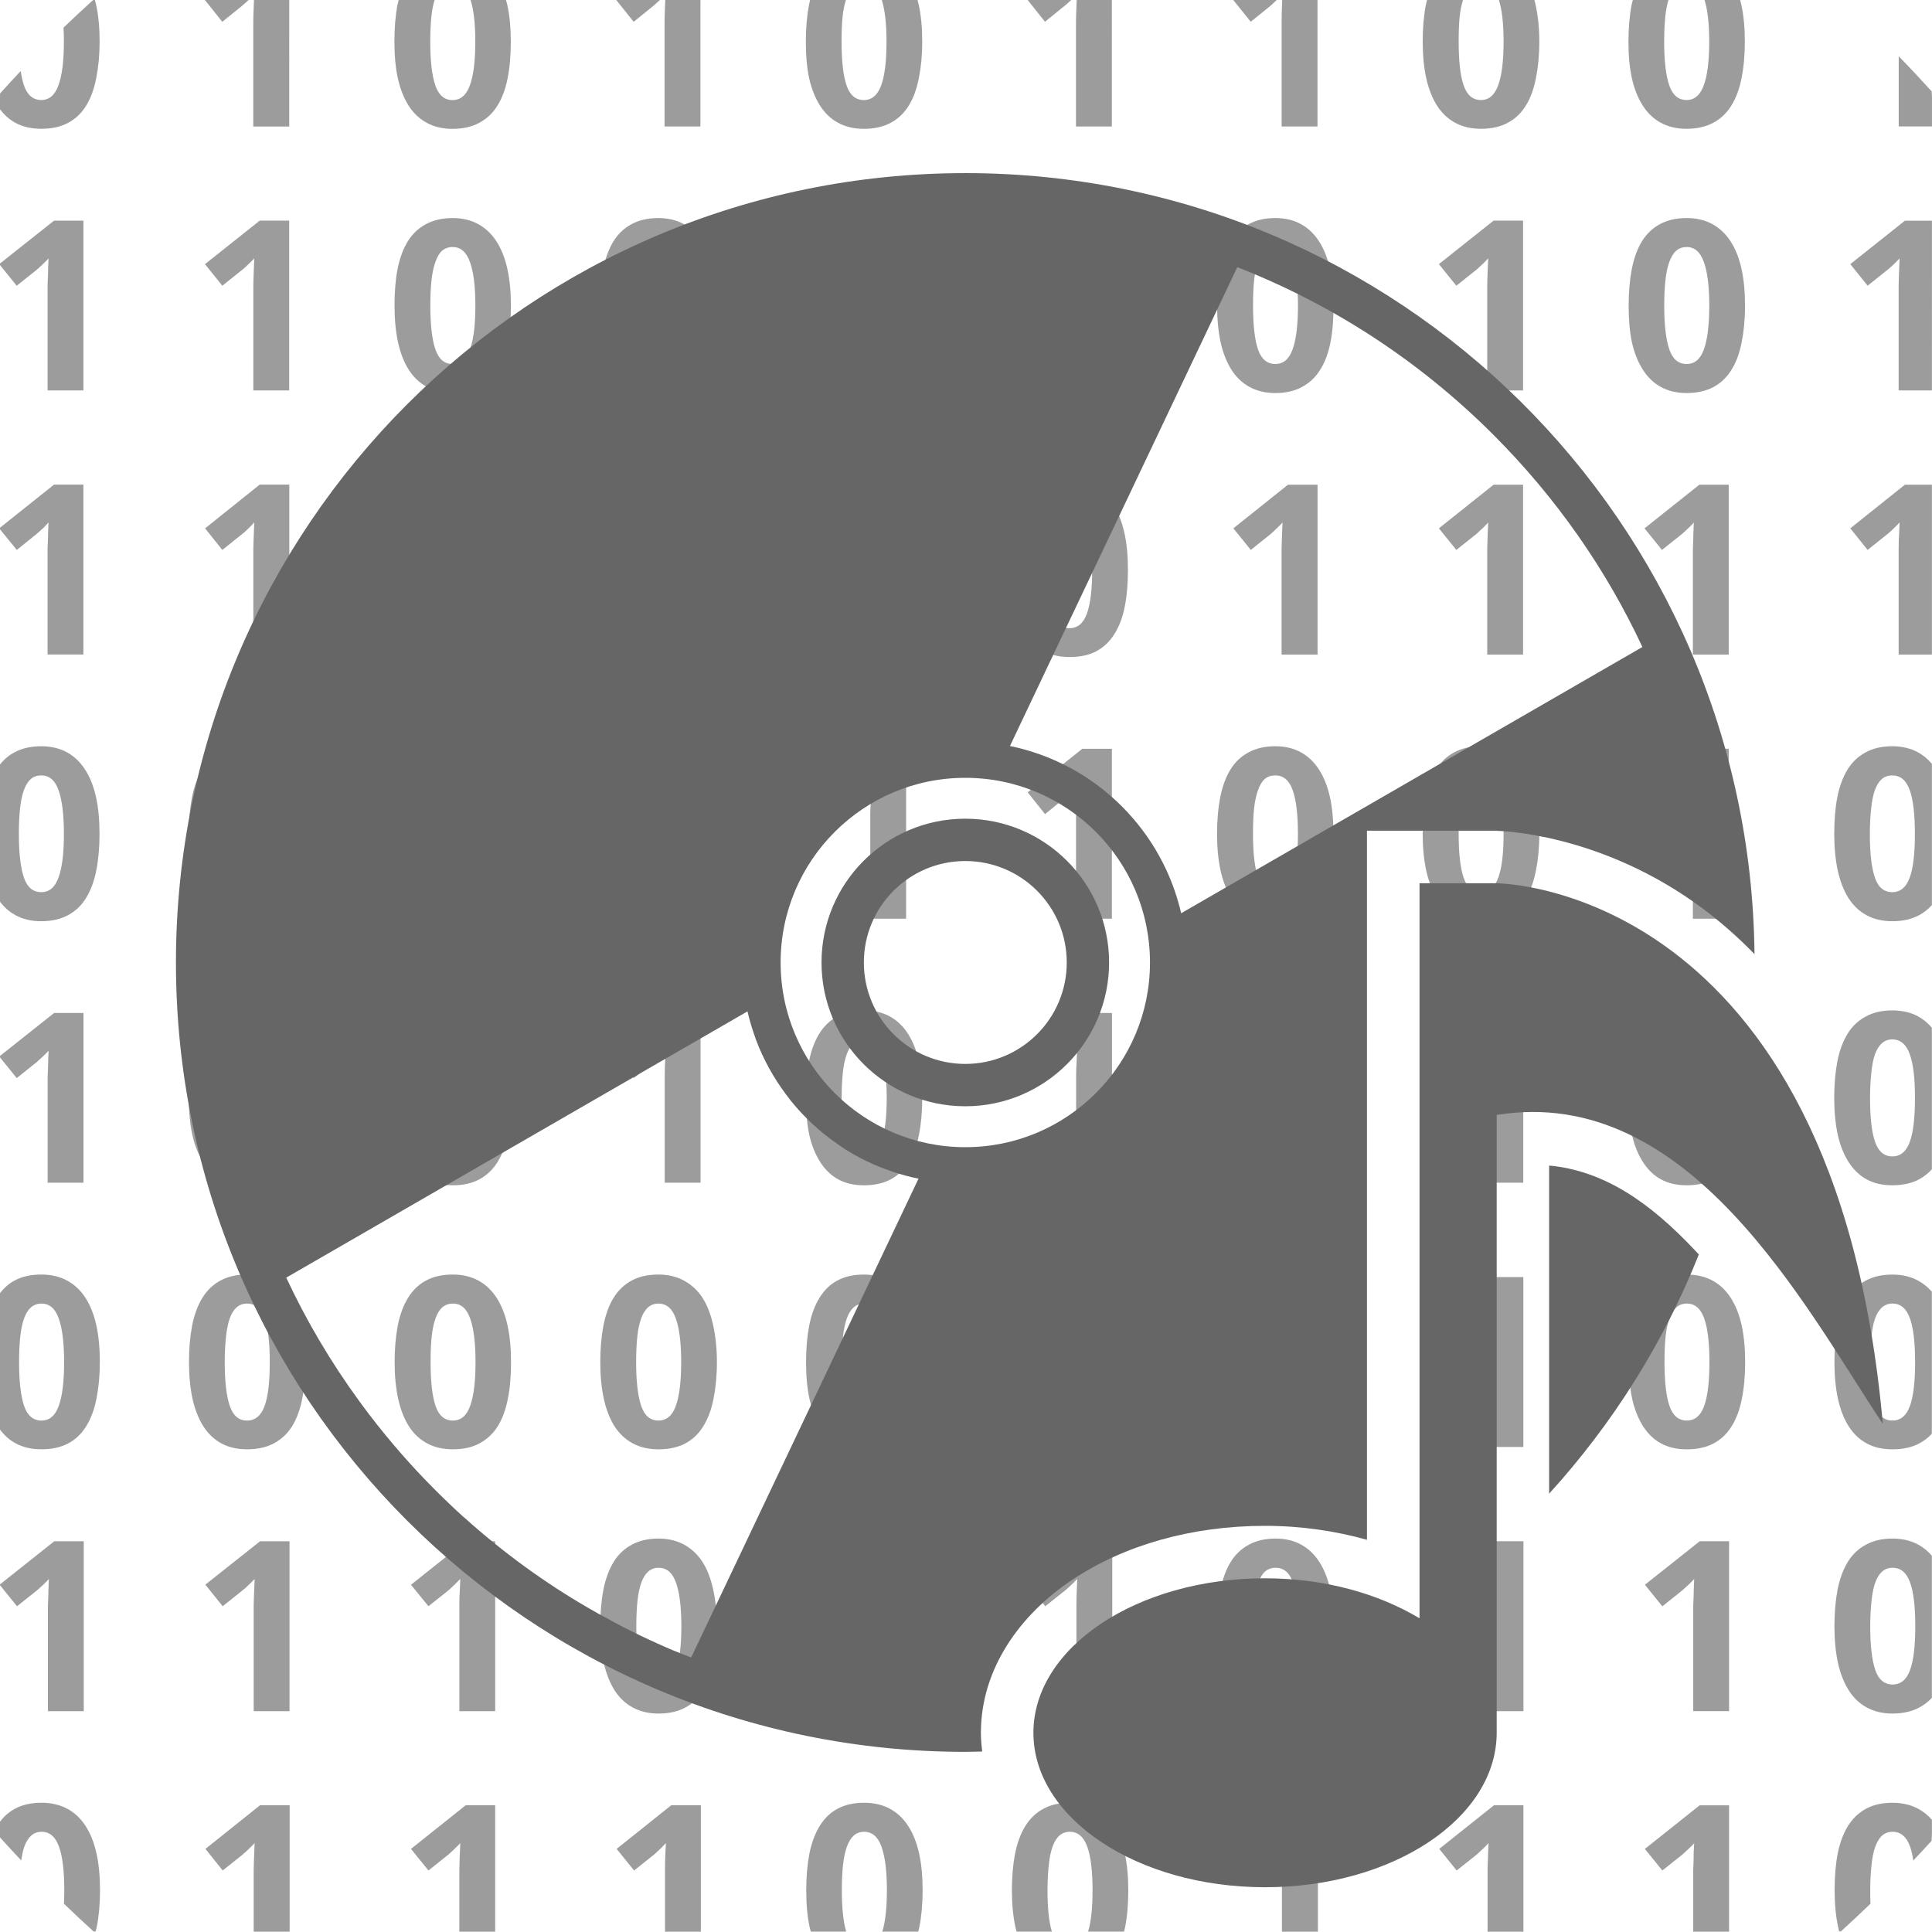 <?xml version="1.0" encoding="UTF-8" standalone="no"?>
<!-- Created with Inkscape (http://www.inkscape.org/) -->

<svg
   xmlns:dc="http://purl.org/dc/elements/1.1/"
   xmlns:cc="http://creativecommons.org/ns#"
   xmlns:rdf="http://www.w3.org/1999/02/22-rdf-syntax-ns#"
   xmlns:svg="http://www.w3.org/2000/svg"
   xmlns="http://www.w3.org/2000/svg"
   xmlns:inkscape="http://www.inkscape.org/namespaces/inkscape"
   version="1.1"
   width="100%"
   height="100%"
   viewBox="0 0 512 512"
   id="svg2">
  <defs
     id="defs4472" />
  <g
     transform="translate(-816.06,-149.38)"
     id="g46"
     style="line-height:125%;letter-spacing:0;word-spacing:0;font-family:Gentium Book Basic">
  </g>
  <g
     transform="translate(-816.06,-149.38)"
     id="g202"
     style="line-height:125%;letter-spacing:0;word-spacing:0;font-family:Gentium Book Basic">
  </g>
  <g
     transform="translate(-816.06,-149.38)"
     id="g250"
     style="line-height:125%;letter-spacing:0;word-spacing:0;font-family:Gentium Book Basic">
  </g>
  <g
     transform="translate(-816.06,-149.38)"
     id="g406"
     style="line-height:125%;letter-spacing:0;word-spacing:0;font-family:Gentium Book Basic">
  </g>
  <g
     transform="translate(-816.06,-149.38)"
     id="g562"
     style="line-height:125%;letter-spacing:0;word-spacing:0;font-family:Gentium Book Basic">
  </g>
  <g
     transform="translate(-816.06,-149.38)"
     id="g610"
     style="line-height:125%;letter-spacing:0;word-spacing:0;font-family:Gentium Book Basic">
  </g>
  <g
     transform="translate(-816.06,-149.38)"
     id="g736"
     style="fill:none">
  </g>
  <g
     transform="translate(-816.06,-149.38)"
     id="g756"
     style="fill:#000000">
  </g>
  <g
     transform="matrix(23.268,0,0,23.268,-1397.44,-325.11)"
     id="g770"
     style="fill:none;stroke:#cd1d31">
  </g>
  <g
     transform="translate(-816.06,-149.38)"
     id="g790"
     style="fill:#000000">
  </g>
  <g
     transform="translate(-601.18,-346.04)"
     id="g846"
     style="line-height:125%;letter-spacing:0;word-spacing:0;font-family:Gentium Book Basic">
  </g>
  <g
     transform="translate(-599.52,-179.83)"
     id="g1002"
     style="line-height:125%;letter-spacing:0;word-spacing:0;font-family:Gentium Book Basic">
  </g>
  <g
     transform="translate(-622.71,-189.38)"
     id="g1158"
     style="line-height:125%;letter-spacing:0;word-spacing:0;font-family:Gentium Book Basic">
  </g>
  <g
     transform="translate(-622.71,-189.38)"
     id="g1314"
     style="line-height:125%;letter-spacing:0;word-spacing:0;font-family:Gentium Book Basic">
  </g>
  <g
     transform="translate(-622.71,-189.38)"
     id="g1362"
     style="line-height:125%;letter-spacing:0;word-spacing:0;font-family:Gentium Book Basic">
  </g>
  <g
     transform="translate(-622.71,-189.38)"
     id="g1518"
     style="line-height:125%;letter-spacing:0;word-spacing:0;font-family:Gentium Book Basic">
  </g>
  <g
     transform="translate(-622.71,-189.38)"
     id="g1674"
     style="line-height:125%;letter-spacing:0;word-spacing:0;font-family:Gentium Book Basic">
  </g>
  <g
     transform="translate(-622.71,-189.38)"
     id="g1722"
     style="line-height:125%;letter-spacing:0;word-spacing:0;font-family:Gentium Book Basic">
  </g>
  <g
     transform="translate(-620.97,-226.09)"
     id="g1878"
     style="line-height:125%;letter-spacing:0;word-spacing:0;font-family:Gentium Book Basic">
  </g>
  <g
     transform="translate(-620.97,-226.09)"
     id="g2034"
     style="line-height:125%;letter-spacing:0;word-spacing:0;font-family:Gentium Book Basic">
  </g>
  <g
     transform="translate(-620.97,-226.09)"
     id="g2082"
     style="line-height:125%;letter-spacing:0;word-spacing:0;font-family:Gentium Book Basic">
  </g>
  <g
     transform="translate(-620.97,-226.09)"
     id="g2238"
     style="line-height:125%;letter-spacing:0;word-spacing:0;font-family:Gentium Book Basic">
  </g>
  <g
     transform="translate(-620.97,-226.09)"
     id="g2394"
     style="line-height:125%;letter-spacing:0;word-spacing:0;font-family:Gentium Book Basic">
  </g>
  <g
     transform="translate(-620.97,-226.09)"
     id="g2442"
     style="line-height:125%;letter-spacing:0;word-spacing:0;font-family:Gentium Book Basic">
  </g>
  <g
     id="g2598"
     style="font-size:208.33px;line-height:125%;letter-spacing:0;word-spacing:0;font-family:Gentium Book Basic">
  </g>
  <g
     id="g2652"
     style="line-height:125%;letter-spacing:0;word-spacing:0;font-family:Gentium Book Basic">
  </g>
  <g
     transform="translate(-784.03,59.875)"
     id="g2700"
     style="line-height:125%;letter-spacing:0;word-spacing:0;font-family:Gentium Book Basic">
  </g>
  <g
     transform="translate(-784.03,59.875)"
     id="g2856"
     style="line-height:125%;letter-spacing:0;word-spacing:0;font-family:Gentium Book Basic">
  </g>
  <g
     transform="translate(-784.03,59.875)"
     id="g2904"
     style="line-height:125%;letter-spacing:0;word-spacing:0;font-family:Gentium Book Basic">
  </g>
  <g
     transform="translate(-1058.75,-485.41)"
     id="g3060"
     style="line-height:125%;letter-spacing:0;word-spacing:0;font-family:Gentium Book Basic">
  </g>
  <g
     transform="translate(-1058.75,-485.41)"
     id="g3216"
     style="line-height:125%;letter-spacing:0;word-spacing:0;font-family:Gentium Book Basic">
  </g>
  <g
     transform="translate(-1058.75,-485.41)"
     id="g3264"
     style="line-height:125%;letter-spacing:0;word-spacing:0;font-family:Gentium Book Basic">
  </g>
  <rect
     width="512"
     height="512"
     rx="26.26"
     x="0"
     y="0"
     id="rect3378"
     style="fill:none" />
  <path
     d="m 54.31,0 4.594,5.781 5.188,-4.188 c 0.307,-0.246 0.641,-0.536 0.969,-0.844 0.283,-0.265 0.548,-0.5 0.813,-0.75 H 54.311 m 13,0 c -0.012,0.257 -0.017,0.48 -0.031,0.75 -0.02,0.821 -0.051,1.647 -0.094,2.469 -0.02,0.801 -0.042,1.553 -0.063,2.313 v 1.906 26.09 h 9.531 V -0.004 H 67.31 m 38.34,0 c -0.105,0.425 -0.223,0.835 -0.313,1.281 -0.553,2.874 -0.813,6.147 -0.813,9.781 0,3.634 0.29,6.834 0.906,9.688 0.637,2.854 1.609,5.29 2.875,7.281 1.272,1.991 2.883,3.484 4.813,4.531 1.93,1.047 4.205,1.594 6.813,1.594 2.772,0 5.112,-0.547 7.06,-1.594 1.971,-1.047 3.58,-2.54 4.813,-4.531 1.252,-1.991 2.164,-4.428 2.719,-7.281 0.575,-2.854 0.844,-6.05 0.844,-9.688 0,-3.655 -0.301,-6.938 -0.938,-9.813 -0.095,-0.43 -0.233,-0.84 -0.344,-1.25 h -9.375 c 0.821,2.576 1.25,6.261 1.25,11.06 0,5.173 -0.493,8.996 -1.438,11.563 -0.924,2.567 -2.459,3.906 -4.594,3.906 -2.176,0 -3.68,-1.319 -4.563,-3.906 -0.883,-2.587 -1.344,-6.431 -1.344,-11.563 0,-2.567 0.106,-4.82 0.313,-6.75 0.177,-1.684 0.464,-3.115 0.844,-4.313 h -9.531 m 57.656,0 4.625,5.781 5.188,-4.188 c 0.307,-0.246 0.608,-0.536 0.938,-0.844 0.284,-0.266 0.568,-0.5 0.844,-0.75 h -11.594 m 13,0 c -0.012,0.261 -0.017,0.476 -0.031,0.75 -0.02,0.821 -0.051,1.647 -0.094,2.469 -0.02,0.801 -0.042,1.553 -0.063,2.313 v 1.938 26.06 h 9.5 V -0.01 h -9.313 m 38.38,0 c -0.105,0.424 -0.192,0.836 -0.281,1.281 -0.555,2.874 -0.844,6.147 -0.844,9.781 0,3.634 0.259,6.834 0.875,9.688 0.637,2.854 1.632,5.29 2.906,7.281 1.272,1.991 2.853,3.484 4.781,4.531 1.93,1.047 4.205,1.594 6.813,1.594 2.772,0 5.143,-0.547 7.094,-1.594 1.971,-1.047 3.551,-2.54 4.781,-4.531 1.252,-1.991 2.133,-4.428 2.688,-7.281 0.575,-2.854 0.905,-6.05 0.906,-9.688 0,-3.655 -0.301,-6.938 -0.938,-9.813 -0.095,-0.429 -0.203,-0.841 -0.313,-1.25 h -9.469 c 0.822,2.576 1.25,6.259 1.25,11.06 0,5.173 -0.462,8.996 -1.406,11.563 -0.924,2.567 -2.459,3.906 -4.594,3.906 -2.176,0 -3.711,-1.319 -4.594,-3.906 -0.883,-2.587 -1.313,-6.431 -1.313,-11.563 0,-2.567 0.075,-4.82 0.281,-6.75 0.177,-1.686 0.495,-3.114 0.875,-4.313 h -9.5 m 57.656,0 4.594,5.781 5.156,-4.188 c 0.307,-0.246 0.672,-0.536 1,-0.844 0.283,-0.265 0.548,-0.5 0.813,-0.75 h -11.563 m 13,0 c -0.012,0.261 -0.017,0.476 -0.031,0.75 -0.02,0.821 -0.054,1.647 -0.094,2.469 -0.021,0.801 -0.042,1.553 -0.063,2.313 v 1.938 26.06 h 9.5 V -0.016 h -9.313 m 41.531,0 -0.031,0.031 4.625,5.75 5.188,-4.188 c 0.307,-0.246 0.577,-0.536 0.906,-0.844 0.283,-0.265 0.548,-0.5 0.813,-0.75 h -11.5 m 12.938,0 c -0.012,0.26 -0.018,0.476 -0.031,0.75 -0.02,0.821 -0.051,1.647 -0.094,2.469 -0.021,0.801 -0.011,1.553 -0.031,2.313 v 1.938 26.06 h 9.5 V -0.018 h -9.344 m 38.38,0 c -0.105,0.425 -0.223,0.835 -0.313,1.281 -0.555,2.874 -0.844,6.147 -0.844,9.781 0,3.634 0.321,6.834 0.938,9.688 0.637,2.854 1.609,5.29 2.875,7.281 1.272,1.991 2.883,3.484 4.813,4.531 1.93,1.047 4.205,1.594 6.813,1.594 2.772,0 5.143,-0.547 7.094,-1.594 1.971,-1.047 3.551,-2.54 4.781,-4.531 1.252,-1.991 2.133,-4.428 2.688,-7.281 0.575,-2.854 0.906,-6.05 0.906,-9.688 0,-3.655 -0.363,-6.938 -1,-9.813 -0.095,-0.429 -0.204,-0.841 -0.313,-1.25 h -9.406 c 0.821,2.576 1.25,6.261 1.25,11.06 0,5.173 -0.493,8.996 -1.438,11.563 -0.924,2.567 -2.428,3.906 -4.563,3.906 -2.176,0 -3.712,-1.319 -4.594,-3.906 -0.883,-2.587 -1.313,-6.431 -1.313,-11.563 0,-2.567 0.075,-4.82 0.281,-6.75 0.177,-1.686 0.495,-3.114 0.875,-4.313 h -9.531 m 54.53,0 c -0.105,0.425 -0.223,0.835 -0.313,1.281 -0.555,2.874 -0.844,6.147 -0.844,9.781 0,3.634 0.29,6.834 0.906,9.688 0.637,2.854 1.632,5.29 2.906,7.281 1.272,1.991 2.853,3.484 4.781,4.531 1.93,1.047 4.174,1.594 6.781,1.594 2.772,0 5.143,-0.547 7.094,-1.594 1.971,-1.047 3.551,-2.54 4.781,-4.531 1.252,-1.991 2.164,-4.428 2.719,-7.281 0.575,-2.854 0.875,-6.05 0.875,-9.688 0,-3.655 -0.301,-6.938 -0.938,-9.813 -0.095,-0.429 -0.203,-0.841 -0.313,-1.25 h -9.438 c 0.821,2.576 1.25,6.261 1.25,11.06 0,5.173 -0.493,8.996 -1.438,11.563 -0.924,2.567 -2.428,3.906 -4.563,3.906 -2.176,0 -3.711,-1.319 -4.594,-3.906 -0.883,-2.587 -1.344,-6.431 -1.344,-11.563 0,-2.567 0.106,-4.82 0.313,-6.75 0.177,-1.684 0.464,-3.115 0.844,-4.313 h -9.469 M 24.901,0.005 c -0.084,0.004 -0.166,0.026 -0.25,0.031 -2.643,2.394 -5.245,4.808 -7.813,7.281 -0.016,0.008 0,0.055 0,0.063 0.06,1.129 0.094,2.367 0.094,3.656 0,5.173 -0.493,8.996 -1.438,11.563 -0.924,2.567 -2.428,3.906 -4.563,3.906 -2.176,0 -3.711,-1.319 -4.594,-3.906 -0.352,-1.03 -0.631,-2.35 -0.844,-3.781 -1.856,1.961 -3.664,3.936 -5.469,5.938 -0.027,0.49 -0.031,0.972 -0.031,1.469 v 2.719 c 1.151,1.54 2.505,2.746 4.125,3.625 1.93,1.047 4.205,1.563 6.813,1.563 2.772,0 5.143,-0.516 7.094,-1.563 1.971,-1.047 3.551,-2.54 4.781,-4.531 1.252,-1.991 2.133,-4.459 2.688,-7.313 0.575,-2.854 0.905,-6.05 0.906,-9.688 0,-3.655 -0.301,-6.938 -0.938,-9.813 -0.095,-0.425 -0.205,-0.816 -0.313,-1.219 -0.084,0.003 -0.167,-0.004 -0.25,0 m 478.28,14.906 v 18.594 h 8.813 v -7.281 c 0,-0.688 -0.042,-1.357 -0.094,-2.031 -2.854,-3.14 -5.758,-6.247 -8.719,-9.281 m -383.22,42.875 c -2.772,0 -5.143,0.558 -7.094,1.625 -1.95,1.047 -3.552,2.54 -4.781,4.531 -1.231,1.991 -2.143,4.438 -2.719,7.313 -0.553,2.874 -0.813,6.116 -0.813,9.75 0,3.634 0.321,6.896 0.938,9.75 0.637,2.854 1.578,5.259 2.844,7.25 1.272,1.991 2.914,3.516 4.844,4.563 1.93,1.047 4.174,1.594 6.781,1.594 2.772,0 5.112,-0.547 7.06,-1.594 1.971,-1.047 3.58,-2.571 4.813,-4.563 1.252,-1.991 2.164,-4.396 2.719,-7.25 0.575,-2.854 0.844,-6.116 0.844,-9.75 0,-3.655 -0.301,-6.876 -0.938,-9.75 -0.637,-2.874 -1.612,-5.321 -2.906,-7.313 -1.293,-1.991 -2.914,-3.516 -4.844,-4.563 -1.93,-1.047 -4.164,-1.594 -6.75,-1.594 m 54.5,0 c -2.772,0 -5.143,0.558 -7.094,1.625 -1.95,1.047 -3.551,2.54 -4.781,4.531 -1.231,1.991 -2.143,4.438 -2.719,7.313 -0.555,2.874 -0.844,6.116 -0.844,9.75 0,3.634 0.321,6.896 0.938,9.75 0.637,2.854 1.609,5.259 2.875,7.25 1.272,1.991 2.883,3.516 4.813,4.563 1.93,1.047 4.205,1.594 6.813,1.594 2.772,0 5.143,-0.547 7.094,-1.594 1.971,-1.047 3.551,-2.571 4.781,-4.563 1.252,-1.991 2.164,-4.396 2.719,-7.25 0.574,-2.854 0.875,-6.116 0.875,-9.75 0,-3.655 -0.332,-6.876 -0.969,-9.75 -0.637,-2.874 -1.581,-5.321 -2.875,-7.313 -1.294,-1.991 -2.945,-3.516 -4.875,-4.563 -1.93,-1.047 -4.164,-1.594 -6.75,-1.594 m 163.53,0 c -2.772,0 -5.143,0.558 -7.094,1.625 -1.95,1.047 -3.551,2.54 -4.781,4.531 -1.231,1.991 -2.143,4.438 -2.719,7.313 -0.555,2.874 -0.844,6.116 -0.844,9.75 0,3.634 0.321,6.896 0.938,9.75 0.637,2.854 1.609,5.259 2.875,7.25 1.272,1.991 2.883,3.516 4.813,4.563 1.93,1.047 4.205,1.594 6.813,1.594 2.772,0 5.081,-0.547 7.03,-1.594 1.971,-1.047 3.611,-2.571 4.844,-4.563 1.252,-1.991 2.164,-4.396 2.719,-7.25 0.575,-2.854 0.813,-6.116 0.813,-9.75 0,-3.655 -0.301,-6.876 -0.938,-9.75 -0.637,-2.874 -1.612,-5.321 -2.906,-7.313 -1.293,-1.991 -2.883,-3.516 -4.813,-4.563 -1.93,-1.047 -4.164,-1.594 -6.75,-1.594 m 109,0 c -2.772,0 -5.143,0.558 -7.094,1.625 -1.95,1.047 -3.519,2.54 -4.75,4.531 -1.231,1.991 -2.112,4.438 -2.688,7.313 -0.555,2.874 -0.844,6.116 -0.844,9.75 0,3.634 0.259,6.896 0.875,9.75 0.637,2.854 1.632,5.259 2.906,7.25 1.272,1.991 2.853,3.516 4.781,4.563 1.93,1.047 4.205,1.594 6.813,1.594 2.772,0 5.143,-0.547 7.094,-1.594 1.971,-1.047 3.551,-2.571 4.781,-4.563 1.252,-1.991 2.133,-4.396 2.688,-7.25 0.575,-2.854 0.906,-6.116 0.906,-9.75 0,-3.655 -0.301,-6.876 -0.938,-9.75 -0.637,-2.874 -1.612,-5.321 -2.906,-7.313 -1.293,-1.991 -2.914,-3.516 -4.844,-4.563 -1.93,-1.047 -4.194,-1.594 -6.781,-1.594 M 14.327,58.471 -0.017,69.846 v 0.375 l 4.438,5.5 5.188,-4.125 c 0.307,-0.246 0.608,-0.536 0.938,-0.844 0.328,-0.307 0.661,-0.618 0.969,-0.906 l 0.844,-0.813 c 0.246,-0.246 0.396,-0.44 0.5,-0.563 -0.021,0.678 -0.053,1.397 -0.094,2.219 -0.02,0.821 -0.014,1.647 -0.063,2.469 -0.02,0.801 -0.072,1.615 -0.094,2.375 v 1.906 26.03 h 9.5 v -45 h -7.781 m 54.5,0 -14.5,11.531 4.594,5.719 5.156,-4.125 c 0.307,-0.246 0.672,-0.536 1,-0.844 0.328,-0.307 0.628,-0.618 0.938,-0.906 l 0.844,-0.813 c 0.246,-0.246 0.429,-0.44 0.531,-0.563 -0.02,0.678 -0.051,1.397 -0.094,2.219 -0.02,0.821 -0.051,1.647 -0.094,2.469 -0.02,0.801 -0.042,1.615 -0.063,2.375 v 1.906 26.03 h 9.5 v -45 h -7.813 m 163.5,0 -14.531,11.531 4.656,5.719 5.156,-4.125 c 0.307,-0.246 0.61,-0.536 0.938,-0.844 0.328,-0.307 0.693,-0.586 1,-0.875 l 0.813,-0.844 c 0.246,-0.246 0.396,-0.44 0.5,-0.563 -0.02,0.678 -0.051,1.397 -0.094,2.219 -0.02,0.821 -0.029,1.647 -0.063,2.469 -0.02,0.801 -0.073,1.615 -0.094,2.375 v 1.906 26.03 h 9.531 v -45 h -7.813 m 54.5,0 -14.469,11.531 4.563,5.719 5.188,-4.125 c 0.307,-0.246 0.641,-0.536 0.969,-0.844 0.328,-0.307 0.628,-0.586 0.938,-0.875 l 0.844,-0.844 c 0.246,-0.246 0.427,-0.44 0.531,-0.563 -0.021,0.678 -0.051,1.397 -0.094,2.219 -0.02,0.821 -0.054,1.647 -0.094,2.469 -0.021,0.801 -0.042,1.615 -0.063,2.375 v 1.906 26.03 h 9.531 v -45 h -7.844 m 109,0 -14.5,11.531 4.625,5.719 5.188,-4.125 c 0.307,-0.246 0.608,-0.536 0.938,-0.844 0.328,-0.307 0.661,-0.586 0.969,-0.875 l 0.813,-0.844 c 0.246,-0.246 0.427,-0.44 0.531,-0.563 -0.021,0.678 -0.051,1.397 -0.094,2.219 -0.02,0.821 -0.054,1.647 -0.094,2.469 -0.021,0.801 -0.042,1.615 -0.063,2.375 v 1.906 26.03 h 9.5 v -45 h -7.813 m 109.03,0 -14.5,11.531 4.594,5.719 5.156,-4.125 c 0.307,-0.246 0.672,-0.536 1,-0.844 0.33,-0.307 0.628,-0.586 0.938,-0.875 l 0.844,-0.844 c 0.246,-0.246 0.429,-0.408 0.531,-0.531 -0.021,0.678 -0.051,1.366 -0.094,2.188 -0.02,0.821 -0.051,1.647 -0.094,2.469 -0.021,0.801 -0.042,1.615 -0.063,2.375 v 1.938 26 h 8.813 V 58.493 h -7.125 v -0.031 m -384.91,7 c 2.135,0 3.67,1.361 4.594,3.969 0.944,2.587 1.438,6.41 1.438,11.563 0,5.173 -0.493,9.06 -1.438,11.625 -0.924,2.567 -2.459,3.844 -4.594,3.844 -2.176,0 -3.68,-1.288 -4.563,-3.875 -0.883,-2.587 -1.344,-6.462 -1.344,-11.594 0,-2.567 0.106,-4.764 0.313,-6.688 0.205,-1.95 0.56,-3.581 1.031,-4.875 0.471,-1.293 1.01,-2.311 1.75,-2.969 0.76,-0.657 1.725,-1 2.813,-1 m 54.5,0 c 2.135,0 3.67,1.361 4.594,3.969 0.944,2.587 1.406,6.41 1.406,11.563 0,5.173 -0.462,9.06 -1.406,11.625 -0.924,2.567 -2.459,3.844 -4.594,3.844 -2.176,0 -3.711,-1.288 -4.594,-3.875 -0.883,-2.587 -1.313,-6.462 -1.313,-11.594 0,-2.567 0.075,-4.764 0.281,-6.688 0.205,-1.95 0.56,-3.581 1.031,-4.875 0.471,-1.293 1.104,-2.311 1.844,-2.969 0.76,-0.657 1.662,-1 2.75,-1 m 163.53,0 c 2.135,0 3.639,1.361 4.563,3.969 0.944,2.587 1.438,6.41 1.438,11.563 0,5.173 -0.493,9.06 -1.438,11.625 -0.924,2.567 -2.428,3.844 -4.563,3.844 -2.176,0 -3.711,-1.288 -4.594,-3.875 -0.883,-2.587 -1.313,-6.462 -1.313,-11.594 0,-2.567 0.075,-4.764 0.281,-6.688 0.205,-1.95 0.56,-3.581 1.031,-4.875 0.473,-1.293 1.042,-2.311 1.781,-2.969 0.76,-0.657 1.725,-1 2.813,-1 m 109,0 c 2.135,0 3.639,1.361 4.563,3.969 0.944,2.587 1.438,6.41 1.438,11.563 0,5.173 -0.493,9.06 -1.438,11.625 -0.924,2.567 -2.428,3.844 -4.563,3.844 -2.176,0 -3.711,-1.288 -4.594,-3.875 -0.883,-2.587 -1.344,-6.462 -1.344,-11.594 0,-2.567 0.106,-4.764 0.313,-6.688 0.205,-1.95 0.56,-3.581 1.031,-4.875 0.473,-1.293 1.073,-2.311 1.813,-2.969 0.76,-0.657 1.693,-1 2.781,-1 m -218.03,62.34 c -2.772,0 -5.143,0.495 -7.094,1.563 -1.95,1.047 -3.487,2.602 -4.719,4.594 -1.231,1.991 -2.143,4.407 -2.719,7.281 -0.555,2.874 -0.844,6.116 -0.844,9.75 0,3.634 0.29,6.928 0.906,9.781 0.637,2.854 1.632,5.227 2.906,7.219 1.272,1.991 2.853,3.547 4.781,4.594 1.93,1.047 4.174,1.531 6.781,1.531 2.772,0 5.143,-0.484 7.094,-1.531 1.971,-1.047 3.551,-2.602 4.781,-4.594 1.252,-1.991 2.164,-4.365 2.719,-7.219 0.575,-2.854 0.873,-6.147 0.875,-9.781 0,-3.655 -0.301,-6.907 -0.938,-9.781 -0.637,-2.874 -1.612,-5.321 -2.906,-7.313 -1.293,-1.991 -2.883,-3.484 -4.813,-4.531 -1.93,-1.047 -4.225,-1.563 -6.813,-1.563 m 54.5,0 c -2.772,0 -5.112,0.495 -7.06,1.563 -1.95,1.047 -3.552,2.602 -4.781,4.594 -1.231,1.991 -2.112,4.407 -2.688,7.281 -0.555,2.874 -0.844,6.116 -0.844,9.75 0,3.634 0.321,6.928 0.938,9.781 0.637,2.854 1.578,5.227 2.844,7.219 1.272,1.991 2.853,3.547 4.781,4.594 1.93,1.047 4.205,1.531 6.813,1.531 2.772,0 5.143,-0.484 7.094,-1.531 1.971,-1.047 3.58,-2.602 4.813,-4.594 1.252,-1.991 2.164,-4.365 2.719,-7.219 0.575,-2.854 0.844,-6.147 0.844,-9.781 0,-3.655 -0.301,-6.907 -0.938,-9.781 -0.637,-2.874 -1.613,-5.321 -2.906,-7.313 -1.293,-1.991 -2.912,-3.484 -4.844,-4.531 -1.93,-1.047 -4.194,-1.563 -6.781,-1.563 m -269.12,0.625 -14.344,11.438 v 0.375 l 4.469,5.5 5.156,-4.156 c 0.307,-0.246 0.608,-0.505 0.938,-0.813 0.328,-0.307 0.693,-0.618 1,-0.906 l 0.813,-0.844 c 0.246,-0.246 0.396,-0.471 0.5,-0.594 -0.021,0.678 -0.053,1.46 -0.094,2.281 -0.02,0.821 -0.029,1.647 -0.063,2.469 -0.02,0.801 -0.072,1.615 -0.094,2.375 v 1.844 26.06 h 9.5 v -45.03 h -7.781 m 54.5,0 -14.469,11.594 4.563,5.719 5.188,-4.156 c 0.307,-0.246 0.641,-0.505 0.969,-0.813 0.328,-0.307 0.628,-0.618 0.938,-0.906 l 0.844,-0.844 c 0.246,-0.246 0.429,-0.471 0.531,-0.594 -0.02,0.678 -0.051,1.46 -0.094,2.281 -0.02,0.821 -0.051,1.647 -0.094,2.469 -0.02,0.801 -0.042,1.615 -0.063,2.375 v 1.844 26.09 h 9.531 v -45.06 h -7.844 m 54.5,0 -14.5,11.594 4.625,5.719 5.188,-4.156 c 0.307,-0.246 0.608,-0.505 0.938,-0.813 0.328,-0.307 0.628,-0.618 0.938,-0.906 l 0.844,-0.844 c 0.246,-0.246 0.429,-0.44 0.531,-0.563 -0.02,0.678 -0.051,1.429 -0.094,2.25 -0.02,0.821 -0.051,1.647 -0.094,2.469 -0.02,0.801 -0.042,1.615 -0.063,2.375 v 1.875 26.06 h 9.5 v -45.03 h -7.813 v -0.031 m 54.47,0.031 -14.469,11.563 4.625,5.719 5.188,-4.156 c 0.307,-0.246 0.608,-0.505 0.938,-0.813 0.328,-0.307 0.66,-0.618 0.969,-0.906 l 0.781,-0.844 c 0.246,-0.246 0.46,-0.44 0.563,-0.563 -0.02,0.678 -0.082,1.429 -0.125,2.25 -0.02,0.821 -0.051,1.647 -0.094,2.469 -0.02,0.801 -0.011,1.615 -0.031,2.375 v 1.875 26.06 h 9.5 v -45.03 h -7.844 m 163.53,0 -14.469,11.563 4.625,5.719 5.156,-4.125 c 0.307,-0.246 0.608,-0.536 0.938,-0.844 0.328,-0.307 0.63,-0.618 0.938,-0.906 l 0.844,-0.813 c 0.246,-0.246 0.429,-0.471 0.531,-0.594 -0.02,0.678 -0.054,1.429 -0.094,2.25 -0.021,0.821 -0.051,1.647 -0.094,2.469 -0.02,0.801 -0.042,1.615 -0.063,2.375 v 1.875 26.06 h 9.531 v -45.03 h -7.844 m 54.5,0 -14.5,11.563 4.625,5.719 5.188,-4.125 c 0.307,-0.246 0.608,-0.536 0.938,-0.844 0.328,-0.307 0.661,-0.618 0.969,-0.906 l 0.813,-0.813 c 0.246,-0.246 0.427,-0.471 0.531,-0.594 -0.02,0.678 -0.051,1.429 -0.094,2.25 -0.021,0.821 -0.054,1.647 -0.094,2.469 -0.02,0.801 -0.042,1.615 -0.063,2.375 v 1.875 26.06 h 9.5 v -45.03 h -7.813 m 54.53,0 -14.531,11.563 4.625,5.719 5.188,-4.125 c 0.307,-0.246 0.608,-0.536 0.938,-0.844 0.328,-0.307 0.661,-0.618 0.969,-0.906 l 0.844,-0.813 c 0.246,-0.246 0.398,-0.471 0.5,-0.594 -0.02,0.678 -0.054,1.429 -0.094,2.25 -0.021,0.821 -0.029,1.647 -0.063,2.469 -0.021,0.801 -0.073,1.615 -0.094,2.375 v 1.875 26.06 h 9.5 v -45.03 h -7.781 m 54.47,0 -14.469,11.563 4.594,5.719 5.156,-4.125 c 0.307,-0.246 0.672,-0.536 1,-0.844 0.33,-0.307 0.628,-0.618 0.938,-0.906 l 0.813,-0.813 c 0.246,-0.246 0.46,-0.471 0.563,-0.594 -0.021,0.678 -0.051,1.429 -0.094,2.25 -0.02,0.821 -0.082,1.647 -0.125,2.469 -0.021,0.801 -0.011,1.615 -0.031,2.375 v 1.875 26.06 h 8.813 v -45.03 h -7.125 -0.031 m -275.91,7.03 c 2.135,0 3.67,1.299 4.594,3.906 0.944,2.587 1.438,6.473 1.438,11.625 0,5.173 -0.493,9.06 -1.438,11.625 -0.924,2.567 -2.459,3.844 -4.594,3.844 -2.176,0 -3.68,-1.319 -4.563,-3.906 -0.883,-2.587 -1.344,-6.431 -1.344,-11.563 0,-2.567 0.106,-4.82 0.313,-6.75 0.205,-1.95 0.56,-3.581 1.031,-4.875 0.471,-1.293 1.075,-2.249 1.813,-2.906 0.76,-0.657 1.662,-1 2.75,-1 m 54.5,0 c 2.135,0 3.701,1.299 4.625,3.906 0.944,2.587 1.406,6.473 1.406,11.625 0,5.173 -0.462,9.06 -1.406,11.625 -0.924,2.567 -2.489,3.844 -4.625,3.844 -2.176,0 -3.68,-1.319 -4.563,-3.906 -0.883,-2.587 -1.344,-6.431 -1.344,-11.563 0,-2.567 0.137,-4.82 0.344,-6.75 0.205,-1.95 0.527,-3.581 1,-4.875 0.473,-1.293 1.073,-2.249 1.813,-2.906 0.76,-0.657 1.662,-1 2.75,-1 m -272.5,62.28 c -2.772,0 -5.143,0.558 -7.094,1.625 -1.508,0.809 -2.777,1.883 -3.844,3.25 v 36.28 c 1.151,1.54 2.537,2.746 4.156,3.625 1.93,1.047 4.174,1.594 6.781,1.594 2.772,0 5.143,-0.547 7.094,-1.594 1.971,-1.047 3.551,-2.54 4.781,-4.531 1.252,-1.991 2.164,-4.428 2.719,-7.281 0.575,-2.854 0.873,-6.086 0.875,-9.719 0,-3.655 -0.301,-6.938 -0.938,-9.813 -0.637,-2.874 -1.612,-5.29 -2.906,-7.281 -1.293,-1.991 -2.883,-3.516 -4.813,-4.563 -1.93,-1.047 -4.225,-1.594 -6.813,-1.594 m 54.5,0 c -2.772,0 -5.112,0.558 -7.06,1.625 -1.95,1.047 -3.52,2.54 -4.75,4.531 -1.231,1.991 -2.143,4.47 -2.719,7.344 -0.555,2.874 -0.844,6.116 -0.844,9.75 0,3.634 0.321,6.865 0.938,9.719 0.637,2.854 1.578,5.29 2.844,7.281 1.272,1.991 2.853,3.484 4.781,4.531 1.93,1.047 4.205,1.594 6.813,1.594 2.772,0 5.143,-0.547 7.094,-1.594 1.971,-1.047 3.58,-2.54 4.813,-4.531 1.252,-1.991 2.164,-4.428 2.719,-7.281 0.575,-2.854 0.844,-6.086 0.844,-9.719 0,-3.655 -0.301,-6.938 -0.938,-9.813 -0.637,-2.874 -1.612,-5.29 -2.906,-7.281 -1.293,-1.991 -2.914,-3.516 -4.844,-4.563 -1.93,-1.047 -4.194,-1.594 -6.781,-1.594 m 54.53,0 c -2.772,0 -5.143,0.558 -7.094,1.625 -1.95,1.047 -3.552,2.54 -4.781,4.531 -1.231,1.991 -2.112,4.47 -2.688,7.344 -0.553,2.874 -0.844,6.116 -0.844,9.75 0,3.634 0.321,6.865 0.938,9.719 0.637,2.854 1.578,5.29 2.844,7.281 1.272,1.991 2.914,3.484 4.844,4.531 1.93,1.047 4.174,1.594 6.781,1.594 2.772,0 5.112,-0.547 7.06,-1.594 1.971,-1.047 3.58,-2.54 4.813,-4.531 1.252,-1.991 2.164,-4.428 2.719,-7.281 0.575,-2.854 0.844,-6.086 0.844,-9.719 0,-3.655 -0.301,-6.938 -0.938,-9.813 -0.637,-2.874 -1.612,-5.29 -2.906,-7.281 -1.293,-1.991 -2.914,-3.516 -4.844,-4.563 -1.93,-1.047 -4.164,-1.594 -6.75,-1.594 m 218.03,0 c -2.772,0 -5.143,0.558 -7.094,1.625 -1.95,1.047 -3.551,2.54 -4.781,4.531 -1.231,1.991 -2.143,4.47 -2.719,7.344 -0.555,2.874 -0.844,6.116 -0.844,9.75 0,3.634 0.321,6.865 0.938,9.719 0.637,2.854 1.609,5.29 2.875,7.281 1.272,1.991 2.883,3.484 4.813,4.531 1.93,1.047 4.205,1.594 6.813,1.594 2.772,0 5.081,-0.547 7.03,-1.594 1.971,-1.047 3.611,-2.54 4.844,-4.531 1.252,-1.991 2.164,-4.428 2.719,-7.281 0.575,-2.854 0.813,-6.086 0.813,-9.719 0,-3.655 -0.301,-6.938 -0.938,-9.813 -0.637,-2.874 -1.612,-5.29 -2.906,-7.281 -1.293,-1.991 -2.883,-3.516 -4.813,-4.563 -1.93,-1.047 -4.164,-1.594 -6.75,-1.594 m 54.5,0 c -2.772,0 -5.143,0.558 -7.094,1.625 -1.95,1.047 -3.551,2.54 -4.781,4.531 -1.231,1.991 -2.143,4.47 -2.719,7.344 -0.555,2.874 -0.844,6.116 -0.844,9.75 0,3.634 0.321,6.865 0.938,9.719 0.637,2.854 1.609,5.29 2.875,7.281 1.272,1.991 2.883,3.484 4.813,4.531 1.93,1.047 4.205,1.594 6.813,1.594 2.772,0 5.143,-0.547 7.094,-1.594 1.971,-1.047 3.551,-2.54 4.781,-4.531 1.252,-1.991 2.133,-4.428 2.688,-7.281 0.575,-2.854 0.906,-6.086 0.906,-9.719 0,-3.655 -0.363,-6.938 -1,-9.813 -0.637,-2.874 -1.549,-5.29 -2.844,-7.281 -1.293,-1.991 -2.945,-3.516 -4.875,-4.563 -1.93,-1.047 -4.164,-1.594 -6.75,-1.594 m 108.97,0 c -2.772,0 -5.081,0.558 -7.03,1.625 -1.95,1.047 -3.551,2.54 -4.781,4.531 -1.231,1.991 -2.143,4.47 -2.719,7.344 -0.553,2.874 -0.813,6.116 -0.813,9.75 0,3.634 0.321,6.865 0.938,9.719 0.637,2.854 1.578,5.29 2.844,7.281 1.272,1.991 2.853,3.484 4.781,4.531 1.93,1.047 4.205,1.594 6.813,1.594 2.772,0 5.144,-0.547 7.094,-1.594 1.303,-0.692 2.419,-1.59 3.406,-2.688 v -37.438 c -1.068,-1.275 -2.309,-2.298 -3.719,-3.063 -1.93,-1.047 -4.225,-1.594 -6.813,-1.594 m -323.62,0.688 -14.5,11.531 4.625,5.781 5.188,-4.188 c 0.307,-0.246 0.608,-0.536 0.938,-0.844 0.328,-0.307 0.66,-0.618 0.969,-0.906 l 0.813,-0.813 c 0.246,-0.246 0.429,-0.44 0.531,-0.563 -0.02,0.678 -0.051,1.46 -0.094,2.281 -0.02,0.821 -0.051,1.647 -0.094,2.469 -0.02,0.801 -0.042,1.553 -0.063,2.313 v 1.906 26.06 h 9.5 v -45.03 h -7.813 m 54.53,0 -14.531,11.531 4.625,5.781 5.188,-4.188 c 0.307,-0.246 0.61,-0.536 0.938,-0.844 0.328,-0.307 0.661,-0.618 0.969,-0.906 l 0.844,-0.813 c 0.246,-0.246 0.396,-0.44 0.5,-0.563 -0.02,0.678 -0.082,1.46 -0.125,2.281 -0.02,0.821 0.002,1.647 -0.031,2.469 -0.02,0.801 -0.073,1.553 -0.094,2.313 v 1.906 26.06 h 9.5 v -45.03 h -7.781 m 54.47,0 -14.469,11.531 4.594,5.781 5.156,-4.188 c 0.307,-0.246 0.672,-0.536 1,-0.844 0.328,-0.307 0.628,-0.586 0.938,-0.875 l 0.813,-0.844 c 0.246,-0.246 0.458,-0.44 0.563,-0.563 -0.02,0.678 -0.051,1.46 -0.094,2.281 -0.021,0.821 -0.085,1.647 -0.125,2.469 -0.02,0.801 -0.011,1.553 -0.031,2.313 v 1.906 26.06 h 9.5 v -45.03 h -7.813 -0.031 m 163.53,0 -14.531,11.531 4.625,5.781 5.188,-4.188 c 0.307,-0.246 0.608,-0.536 0.938,-0.844 0.328,-0.307 0.661,-0.586 0.969,-0.875 l 0.844,-0.844 c 0.246,-0.246 0.398,-0.44 0.5,-0.563 -0.021,0.678 -0.054,1.46 -0.094,2.281 -0.021,0.821 -0.029,1.647 -0.063,2.469 -0.02,0.801 -0.073,1.553 -0.094,2.313 v 1.906 26.06 h 9.5 v -45.03 h -7.781 m -439.41,7.06 c 2.135,0 3.639,1.267 4.563,3.875 0.944,2.587 1.438,6.504 1.438,11.656 0,5.173 -0.493,8.996 -1.438,11.563 -0.924,2.567 -2.428,3.844 -4.563,3.844 -2.176,0 -3.711,-1.257 -4.594,-3.844 -0.883,-2.587 -1.344,-6.431 -1.344,-11.563 0,-2.567 0.106,-4.82 0.313,-6.75 0.205,-1.95 0.56,-3.612 1.031,-4.906 0.471,-1.293 1.073,-2.249 1.813,-2.906 0.76,-0.657 1.693,-0.969 2.781,-0.969 m 54.47,0 c 2.135,0 3.731,1.267 4.656,3.875 0.944,2.587 1.375,6.504 1.375,11.656 0,5.173 -0.431,8.996 -1.375,11.563 -0.924,2.567 -2.52,3.844 -4.656,3.844 -2.176,0 -3.68,-1.257 -4.563,-3.844 -0.883,-2.587 -1.344,-6.431 -1.344,-11.563 0,-2.567 0.139,-4.82 0.344,-6.75 0.205,-1.95 0.529,-3.612 1,-4.906 0.471,-1.293 1.073,-2.249 1.813,-2.906 0.76,-0.657 1.662,-0.969 2.75,-0.969 m 54.56,0 c 2.135,0 3.639,1.267 4.563,3.875 0.944,2.587 1.438,6.504 1.438,11.656 0,5.173 -0.493,8.996 -1.438,11.563 -0.924,2.567 -2.428,3.844 -4.563,3.844 -2.176,0 -3.711,-1.257 -4.594,-3.844 -0.883,-2.587 -1.313,-6.431 -1.313,-11.563 0,-2.567 0.075,-4.82 0.281,-6.75 0.205,-1.95 0.56,-3.612 1.031,-4.906 0.471,-1.293 1.042,-2.249 1.781,-2.906 0.76,-0.657 1.725,-0.969 2.813,-0.969 m 218,0 c 2.135,0 3.67,1.267 4.594,3.875 0.944,2.587 1.406,6.504 1.406,11.656 0,5.173 -0.462,8.996 -1.406,11.563 -0.924,2.567 -2.459,3.844 -4.594,3.844 -2.176,0 -3.68,-1.257 -4.563,-3.844 -0.883,-2.587 -1.344,-6.431 -1.344,-11.563 0,-2.567 0.075,-4.82 0.281,-6.75 0.205,-1.95 0.591,-3.612 1.063,-4.906 0.473,-1.293 1.01,-2.249 1.75,-2.906 0.76,-0.657 1.725,-0.969 2.813,-0.969 m 54.5,0 c 2.135,0 3.67,1.267 4.594,3.875 0.944,2.587 1.406,6.504 1.406,11.656 0,5.173 -0.462,8.996 -1.406,11.563 -0.924,2.567 -2.459,3.844 -4.594,3.844 -2.176,0 -3.712,-1.257 -4.594,-3.844 -0.883,-2.587 -1.313,-6.431 -1.313,-11.563 0,-2.567 0.075,-4.82 0.281,-6.75 0.205,-1.95 0.56,-3.612 1.031,-4.906 0.471,-1.293 1.104,-2.249 1.844,-2.906 0.76,-0.657 1.662,-0.969 2.75,-0.969 m 109,0 c 2.135,0 3.7,1.267 4.625,3.875 0.944,2.587 1.375,6.504 1.375,11.656 0,5.173 -0.431,8.996 -1.375,11.563 -0.924,2.567 -2.489,3.844 -4.625,3.844 -2.176,0 -3.712,-1.257 -4.594,-3.844 -0.883,-2.587 -1.344,-6.431 -1.344,-11.563 0,-2.567 0.137,-4.82 0.344,-6.75 0.205,-1.95 0.527,-3.612 1,-4.906 0.471,-1.293 1.073,-2.249 1.813,-2.906 0.76,-0.657 1.693,-0.969 2.781,-0.969 m -436.06,62.28 c -2.772,0 -5.081,0.558 -7.03,1.625 -1.95,1.047 -3.551,2.54 -4.781,4.531 -1.231,1.991 -2.143,4.407 -2.719,7.281 -0.555,2.874 -0.844,6.116 -0.844,9.75 0,3.634 0.321,6.928 0.938,9.781 0.637,2.854 1.609,5.227 2.875,7.219 1.272,1.991 2.853,3.547 4.781,4.594 1.93,1.047 4.174,1.563 6.781,1.563 2.772,0 5.143,-0.516 7.094,-1.563 1.971,-1.047 3.611,-2.603 4.844,-4.594 1.252,-1.991 2.164,-4.365 2.719,-7.219 0.575,-2.854 0.813,-6.147 0.813,-9.781 0,-3.655 -0.301,-6.876 -0.938,-9.75 -0.637,-2.874 -1.612,-5.352 -2.906,-7.344 -1.293,-1.991 -2.883,-3.484 -4.813,-4.531 -1.93,-1.047 -4.225,-1.563 -6.813,-1.563 m 54.56,0 c -2.772,0 -5.143,0.558 -7.094,1.625 -1.95,1.047 -3.552,2.54 -4.781,4.531 -1.231,1.991 -2.143,4.407 -2.719,7.281 -0.553,2.874 -0.844,6.116 -0.844,9.75 0,3.634 0.321,6.928 0.938,9.781 0.637,2.854 1.609,5.227 2.875,7.219 1.272,1.991 2.883,3.547 4.813,4.594 1.93,1.047 4.205,1.563 6.813,1.563 2.772,0 5.081,-0.516 7.03,-1.563 1.971,-1.047 3.611,-2.603 4.844,-4.594 1.252,-1.991 2.133,-4.365 2.688,-7.219 0.575,-2.854 0.844,-6.147 0.844,-9.781 0,-3.655 -0.301,-6.876 -0.938,-9.75 -0.637,-2.874 -1.612,-5.352 -2.906,-7.344 -1.293,-1.991 -2.883,-3.484 -4.813,-4.531 -1.93,-1.047 -4.164,-1.563 -6.75,-1.563 m 108.97,0 c -2.772,0 -5.143,0.558 -7.094,1.625 -1.95,1.047 -3.487,2.54 -4.719,4.531 -1.231,1.991 -2.143,4.407 -2.719,7.281 -0.555,2.874 -0.813,6.116 -0.813,9.75 0,3.634 0.259,6.928 0.875,9.781 0.637,2.854 1.632,5.227 2.906,7.219 1.272,1.991 2.853,3.547 4.781,4.594 1.93,1.047 4.174,1.563 6.781,1.563 2.772,0 5.143,-0.516 7.094,-1.563 1.971,-1.047 3.552,-2.603 4.781,-4.594 1.252,-1.991 2.164,-4.365 2.719,-7.219 0.575,-2.854 0.873,-6.147 0.875,-9.781 0,-3.655 -0.269,-6.876 -0.906,-9.75 -0.637,-2.874 -1.643,-5.352 -2.938,-7.344 -1.293,-1.991 -2.883,-3.484 -4.813,-4.531 -1.93,-1.047 -4.225,-1.563 -6.813,-1.563 m 109.06,0 c -2.772,0 -5.143,0.558 -7.094,1.625 -1.95,1.047 -3.551,2.54 -4.781,4.531 -1.231,1.991 -2.143,4.407 -2.719,7.281 -0.555,2.874 -0.844,6.116 -0.844,9.75 0,3.634 0.321,6.928 0.938,9.781 0.637,2.854 1.609,5.227 2.875,7.219 1.272,1.991 2.883,3.547 4.813,4.594 1.93,1.047 4.205,1.563 6.813,1.563 2.772,0 5.081,-0.516 7.03,-1.563 1.971,-1.047 3.611,-2.603 4.844,-4.594 1.252,-1.991 2.133,-4.365 2.688,-7.219 0.575,-2.854 0.844,-6.147 0.844,-9.781 0,-3.655 -0.301,-6.876 -0.938,-9.75 -0.637,-2.874 -1.612,-5.352 -2.906,-7.344 -1.293,-1.991 -2.883,-3.484 -4.813,-4.531 -1.93,-1.047 -4.164,-1.563 -6.75,-1.563 m 108.97,0 c -2.772,0 -5.143,0.558 -7.094,1.625 -1.95,1.047 -3.487,2.54 -4.719,4.531 -1.231,1.991 -2.143,4.407 -2.719,7.281 -0.555,2.874 -0.813,6.116 -0.813,9.75 0,3.634 0.259,6.928 0.875,9.781 0.637,2.854 1.632,5.227 2.906,7.219 1.272,1.991 2.853,3.547 4.781,4.594 1.93,1.047 4.174,1.563 6.781,1.563 2.772,0 5.144,-0.516 7.094,-1.563 1.971,-1.047 3.551,-2.603 4.781,-4.594 1.252,-1.991 2.164,-4.365 2.719,-7.219 0.575,-2.854 0.875,-6.147 0.875,-9.781 0,-3.655 -0.269,-6.876 -0.906,-9.75 -0.637,-2.874 -1.643,-5.352 -2.938,-7.344 -1.293,-1.991 -2.883,-3.484 -4.813,-4.531 -1.93,-1.047 -4.225,-1.563 -6.813,-1.563 m 54.5,0 c -2.772,0 -5.081,0.558 -7.03,1.625 -1.95,1.047 -3.551,2.54 -4.781,4.531 -1.231,1.991 -2.143,4.407 -2.719,7.281 -0.553,2.874 -0.844,6.116 -0.844,9.75 0,3.634 0.321,6.928 0.938,9.781 0.637,2.854 1.609,5.227 2.875,7.219 1.272,1.991 2.853,3.547 4.781,4.594 1.93,1.047 4.174,1.563 6.781,1.563 2.772,0 5.143,-0.516 7.094,-1.563 1.289,-0.685 2.426,-1.592 3.406,-2.688 v -37.5 c -1.068,-1.261 -2.278,-2.267 -3.688,-3.03 -1.93,-1.047 -4.225,-1.563 -6.813,-1.563 m -487.12,0.688 -14.375,11.406 v 0.313 l 4.469,5.531 5.188,-4.156 c 0.307,-0.246 0.608,-0.536 0.938,-0.844 0.328,-0.307 0.661,-0.586 0.969,-0.875 l 0.844,-0.844 c 0.246,-0.246 0.396,-0.408 0.5,-0.531 -0.02,0.678 -0.053,1.397 -0.094,2.219 -0.02,0.821 -0.014,1.647 -0.063,2.469 -0.021,0.801 -0.072,1.584 -0.094,2.344 v 1.938 26 h 9.5 v -44.969 h -7.781 m 163.47,0 -14.469,11.531 4.625,5.719 5.188,-4.156 c 0.307,-0.246 0.608,-0.505 0.938,-0.813 0.328,-0.307 0.66,-0.618 0.969,-0.906 l 0.781,-0.844 c 0.246,-0.246 0.46,-0.408 0.563,-0.531 -0.02,0.678 -0.083,1.397 -0.125,2.219 -0.02,0.821 -0.051,1.647 -0.094,2.469 -0.02,0.801 -0.011,1.584 -0.031,2.344 v 1.938 26 h 9.5 v -44.969 h -7.844 m 109.03,0 -14.469,11.531 4.594,5.719 5.156,-4.156 c 0.307,-0.246 0.672,-0.505 1,-0.813 0.328,-0.307 0.628,-0.618 0.938,-0.906 l 0.813,-0.844 c 0.246,-0.246 0.458,-0.408 0.563,-0.531 -0.02,0.678 -0.051,1.397 -0.094,2.219 -0.021,0.821 -0.086,1.647 -0.125,2.469 -0.02,0.801 -0.011,1.584 -0.031,2.344 v 1.938 26 h 9.5 v -44.969 h -7.844 m 109,0 -14.5,11.531 4.656,5.719 5.156,-4.156 c 0.307,-0.246 0.608,-0.505 0.938,-0.813 0.328,-0.307 0.693,-0.618 1,-0.906 l 0.781,-0.844 c 0.246,-0.246 0.427,-0.408 0.531,-0.531 -0.02,0.678 -0.051,1.397 -0.094,2.219 -0.021,0.821 -0.054,1.647 -0.094,2.469 -0.02,0.801 -0.042,1.615 -0.063,2.375 v 1.906 26 h 9.531 v -44.969 h -7.844 m -330.41,7 c 2.135,0 3.7,1.33 4.625,3.938 0.944,2.587 1.406,6.441 1.406,11.594 0,5.173 -0.462,9.06 -1.406,11.625 -0.924,2.567 -2.489,3.844 -4.625,3.844 -2.176,0 -3.68,-1.319 -4.563,-3.906 -0.883,-2.587 -1.344,-6.431 -1.344,-11.563 0,-2.567 0.139,-4.82 0.344,-6.75 0.205,-1.95 0.529,-3.549 1,-4.844 0.471,-1.293 1.073,-2.28 1.813,-2.938 0.76,-0.657 1.662,-1 2.75,-1 m 54.56,0 c 2.135,0 3.639,1.33 4.563,3.938 0.944,2.587 1.438,6.441 1.438,11.594 0,5.173 -0.493,9.06 -1.438,11.625 -0.924,2.567 -2.428,3.844 -4.563,3.844 -2.176,0 -3.711,-1.319 -4.594,-3.906 -0.883,-2.587 -1.344,-6.431 -1.344,-11.563 0,-2.567 0.106,-4.82 0.313,-6.75 0.205,-1.95 0.56,-3.549 1.031,-4.844 0.471,-1.293 1.042,-2.28 1.781,-2.938 0.76,-0.657 1.725,-1 2.813,-1 m 108.97,0 c 2.135,0 3.67,1.33 4.594,3.938 0.944,2.587 1.438,6.441 1.438,11.594 0,5.173 -0.493,9.06 -1.438,11.625 -0.924,2.567 -2.459,3.844 -4.594,3.844 -2.176,0 -3.68,-1.319 -4.563,-3.906 -0.883,-2.587 -1.344,-6.431 -1.344,-11.563 0,-2.567 0.106,-4.82 0.313,-6.75 0.205,-1.95 0.56,-3.549 1.031,-4.844 0.471,-1.293 1.075,-2.28 1.813,-2.938 0.76,-0.657 1.662,-1 2.75,-1 m 109.03,0 c 2.135,0 3.67,1.33 4.594,3.938 0.944,2.587 1.438,6.441 1.438,11.594 0,5.173 -0.493,9.06 -1.438,11.625 -0.924,2.567 -2.459,3.844 -4.594,3.844 -2.176,0 -3.68,-1.319 -4.563,-3.906 -0.883,-2.587 -1.344,-6.431 -1.344,-11.563 0,-2.567 0.106,-4.82 0.313,-6.75 0.205,-1.95 0.56,-3.549 1.031,-4.844 0.473,-1.293 1.042,-2.28 1.781,-2.938 0.76,-0.657 1.693,-1 2.781,-1 m 109,0 c 2.135,0 3.67,1.33 4.594,3.938 0.944,2.587 1.438,6.441 1.438,11.594 0,5.173 -0.493,9.06 -1.438,11.625 -0.924,2.567 -2.459,3.844 -4.594,3.844 -2.176,0 -3.68,-1.319 -4.563,-3.906 -0.883,-2.587 -1.344,-6.431 -1.344,-11.563 0,-2.567 0.075,-4.82 0.281,-6.75 0.205,-1.95 0.591,-3.549 1.063,-4.844 0.473,-1.293 1.073,-2.28 1.813,-2.938 0.76,-0.657 1.662,-1 2.75,-1 m 54.5,0 c 2.135,0 3.7,1.33 4.625,3.938 0.944,2.587 1.375,6.441 1.375,11.594 0,5.173 -0.431,9.06 -1.375,11.625 -0.924,2.567 -2.489,3.844 -4.625,3.844 -2.176,0 -3.712,-1.319 -4.594,-3.906 -0.883,-2.587 -1.313,-6.431 -1.313,-11.563 0,-2.567 0.137,-4.82 0.344,-6.75 0.205,-1.95 0.496,-3.549 0.969,-4.844 0.471,-1.293 1.104,-2.28 1.844,-2.938 0.76,-0.657 1.662,-1 2.75,-1 m -490.53,62.31 c -2.772,0 -5.143,0.526 -7.094,1.594 -1.551,0.833 -2.821,1.97 -3.906,3.406 v 36.03 c 1.167,1.59 2.564,2.82 4.219,3.719 1.93,1.047 4.174,1.563 6.781,1.563 2.772,0 5.175,-0.516 7.125,-1.563 1.971,-1.047 3.52,-2.54 4.75,-4.531 1.252,-1.991 2.164,-4.428 2.719,-7.281 0.575,-2.854 0.905,-6.086 0.906,-9.719 0,-3.655 -0.301,-6.938 -0.938,-9.813 -0.637,-2.874 -1.612,-5.29 -2.906,-7.281 -1.293,-1.991 -2.914,-3.484 -4.844,-4.531 -1.93,-1.047 -4.225,-1.594 -6.813,-1.594 m 54.5,0 c -2.772,0 -5.081,0.526 -7.03,1.594 -1.95,1.047 -3.551,2.571 -4.781,4.563 -1.231,1.991 -2.143,4.438 -2.719,7.313 -0.555,2.874 -0.844,6.116 -0.844,9.75 0,3.634 0.321,6.865 0.938,9.719 0.637,2.854 1.609,5.29 2.875,7.281 1.272,1.991 2.853,3.484 4.781,4.531 1.93,1.047 4.174,1.563 6.781,1.563 2.772,0 5.143,-0.516 7.094,-1.563 1.971,-1.047 3.611,-2.54 4.844,-4.531 1.252,-1.991 2.133,-4.428 2.688,-7.281 0.575,-2.854 0.844,-6.086 0.844,-9.719 0,-3.655 -0.301,-6.938 -0.938,-9.813 -0.637,-2.874 -1.612,-5.29 -2.906,-7.281 -1.293,-1.991 -2.883,-3.484 -4.813,-4.531 -1.93,-1.047 -4.225,-1.594 -6.813,-1.594 m 54.53,0 c -2.772,0 -5.143,0.526 -7.094,1.594 -1.95,1.047 -3.52,2.571 -4.75,4.563 -1.231,1.991 -2.143,4.438 -2.719,7.313 -0.553,2.874 -0.844,6.116 -0.844,9.75 0,3.634 0.321,6.865 0.938,9.719 0.637,2.854 1.578,5.29 2.844,7.281 1.272,1.991 2.914,3.484 4.844,4.531 1.93,1.047 4.205,1.563 6.813,1.563 2.772,0 5.081,-0.516 7.03,-1.563 1.971,-1.047 3.611,-2.54 4.844,-4.531 1.252,-1.991 2.133,-4.428 2.688,-7.281 0.575,-2.854 0.844,-6.086 0.844,-9.719 0,-3.655 -0.301,-6.938 -0.938,-9.813 -0.637,-2.874 -1.612,-5.29 -2.906,-7.281 -1.293,-1.991 -2.883,-3.484 -4.813,-4.531 -1.93,-1.047 -4.164,-1.594 -6.75,-1.594 h -0.031 m 54.5,0 c -2.772,0 -5.143,0.526 -7.094,1.594 -1.95,1.047 -3.551,2.571 -4.781,4.563 -1.231,1.991 -2.112,4.438 -2.688,7.313 -0.555,2.874 -0.844,6.116 -0.844,9.75 0,3.634 0.321,6.865 0.938,9.719 0.637,2.854 1.578,5.29 2.844,7.281 1.272,1.991 2.914,3.484 4.844,4.531 1.93,1.047 4.205,1.563 6.813,1.563 2.772,0 5.143,-0.516 7.094,-1.563 1.971,-1.047 3.52,-2.54 4.75,-4.531 1.252,-1.991 2.164,-4.428 2.719,-7.281 0.574,-2.854 0.906,-6.086 0.906,-9.719 0,-3.655 -0.363,-6.938 -1,-9.813 -0.637,-2.874 -1.549,-5.29 -2.844,-7.281 -1.294,-1.991 -2.976,-3.484 -4.906,-4.531 -1.93,-1.047 -4.164,-1.594 -6.75,-1.594 m 54.5,0 c -2.772,0 -5.143,0.526 -7.094,1.594 -1.95,1.047 -3.487,2.571 -4.719,4.563 -1.231,1.991 -2.143,4.438 -2.719,7.313 -0.555,2.874 -0.844,6.116 -0.844,9.75 0,3.634 0.29,6.865 0.906,9.719 0.637,2.854 1.632,5.29 2.906,7.281 1.272,1.991 2.853,3.484 4.781,4.531 1.93,1.047 4.174,1.563 6.781,1.563 2.772,0 5.143,-0.516 7.094,-1.563 1.971,-1.047 3.552,-2.54 4.781,-4.531 1.252,-1.991 2.164,-4.428 2.719,-7.281 0.575,-2.854 0.873,-6.086 0.875,-9.719 0,-3.655 -0.301,-6.938 -0.938,-9.813 -0.637,-2.874 -1.612,-5.29 -2.906,-7.281 -1.293,-1.991 -2.883,-3.484 -4.813,-4.531 -1.93,-1.047 -4.225,-1.594 -6.813,-1.594 m 54.5,0 c -2.772,0 -5.112,0.526 -7.06,1.594 -1.95,1.047 -3.52,2.571 -4.75,4.563 -1.231,1.991 -2.143,4.438 -2.719,7.313 -0.555,2.874 -0.844,6.116 -0.844,9.75 0,3.634 0.321,6.865 0.938,9.719 0.637,2.854 1.578,5.29 2.844,7.281 1.272,1.991 2.853,3.484 4.781,4.531 1.93,1.047 4.205,1.563 6.813,1.563 2.772,0 5.143,-0.516 7.094,-1.563 1.971,-1.047 3.58,-2.54 4.813,-4.531 1.252,-1.991 2.164,-4.428 2.719,-7.281 0.575,-2.854 0.844,-6.086 0.844,-9.719 0,-3.655 -0.301,-6.938 -0.938,-9.813 -0.637,-2.874 -1.613,-5.29 -2.906,-7.281 -1.293,-1.991 -2.912,-3.484 -4.844,-4.531 -1.93,-1.047 -4.194,-1.594 -6.781,-1.594 m 54.53,0 c -2.772,0 -5.143,0.526 -7.094,1.594 -1.95,1.047 -3.551,2.571 -4.781,4.563 -1.231,1.991 -2.112,4.438 -2.688,7.313 -0.555,2.874 -0.844,6.116 -0.844,9.75 0,3.634 0.321,6.865 0.938,9.719 0.637,2.854 1.578,5.29 2.844,7.281 1.272,1.991 2.914,3.484 4.844,4.531 1.93,1.047 4.174,1.563 6.781,1.563 2.772,0 5.112,-0.516 7.06,-1.563 1.971,-1.047 3.58,-2.54 4.813,-4.531 1.252,-1.991 2.164,-4.428 2.719,-7.281 0.575,-2.854 0.844,-6.086 0.844,-9.719 0,-3.655 -0.301,-6.938 -0.938,-9.813 -0.637,-2.874 -1.612,-5.29 -2.906,-7.281 -1.293,-1.991 -2.914,-3.484 -4.844,-4.531 -1.93,-1.047 -4.164,-1.594 -6.75,-1.594 m 109,0 c -2.772,0 -5.143,0.526 -7.094,1.594 -1.95,1.047 -3.487,2.571 -4.719,4.563 -1.231,1.991 -2.143,4.438 -2.719,7.313 -0.555,2.874 -0.844,6.116 -0.844,9.75 0,3.634 0.29,6.865 0.906,9.719 0.637,2.854 1.632,5.29 2.906,7.281 1.272,1.991 2.822,3.484 4.75,4.531 1.93,1.047 4.205,1.563 6.813,1.563 2.772,0 5.143,-0.516 7.094,-1.563 1.971,-1.047 3.551,-2.54 4.781,-4.531 1.252,-1.991 2.164,-4.428 2.719,-7.281 0.575,-2.854 0.875,-6.086 0.875,-9.719 0,-3.655 -0.301,-6.938 -0.938,-9.813 -0.637,-2.874 -1.612,-5.29 -2.906,-7.281 -1.293,-1.991 -2.883,-3.484 -4.813,-4.531 -1.93,-1.047 -4.225,-1.594 -6.813,-1.594 m 54.5,0 c -2.772,0 -5.112,0.526 -7.06,1.594 -1.95,1.047 -3.551,2.571 -4.781,4.563 -1.231,1.991 -2.112,4.438 -2.688,7.313 -0.553,2.874 -0.844,6.116 -0.844,9.75 0,3.634 0.321,6.865 0.938,9.719 0.637,2.854 1.578,5.29 2.844,7.281 1.272,1.991 2.853,3.484 4.781,4.531 1.93,1.047 4.205,1.563 6.813,1.563 2.772,0 5.143,-0.516 7.094,-1.563 1.258,-0.668 2.379,-1.516 3.344,-2.563 v -37.656 c -1.051,-1.221 -2.279,-2.19 -3.656,-2.938 -1.93,-1.047 -4.194,-1.594 -6.781,-1.594 m -105.66,0.656 -14.469,11.563 4.625,5.719 5.188,-4.188 c 0.307,-0.246 0.608,-0.474 0.938,-0.781 0.328,-0.307 0.661,-0.649 0.969,-0.938 l 0.781,-0.781 c 0.246,-0.246 0.458,-0.471 0.563,-0.594 -0.02,0.678 -0.051,1.46 -0.094,2.281 -0.021,0.821 -0.086,1.616 -0.125,2.438 -0.02,0.801 -0.011,1.553 -0.031,2.313 v 1.938 26.06 h 9.5 v -45.03 h -7.844 m -384.87,7.03 c 2.135,0 3.639,1.299 4.563,3.906 0.944,2.587 1.438,6.473 1.438,11.625 0,5.173 -0.493,9.06 -1.438,11.625 -0.924,2.567 -2.428,3.844 -4.563,3.844 -2.176,0 -3.711,-1.288 -4.594,-3.875 -0.883,-2.587 -1.344,-6.462 -1.344,-11.594 0,-2.567 0.106,-4.82 0.313,-6.75 0.205,-1.95 0.56,-3.581 1.031,-4.875 0.471,-1.293 1.073,-2.249 1.813,-2.906 0.76,-0.657 1.693,-1 2.781,-1 m 54.47,0 c 2.135,0 3.731,1.299 4.656,3.906 0.944,2.587 1.375,6.473 1.375,11.625 0,5.173 -0.431,9.06 -1.375,11.625 -0.924,2.567 -2.52,3.844 -4.656,3.844 -2.176,0 -3.68,-1.288 -4.563,-3.875 -0.883,-2.587 -1.344,-6.462 -1.344,-11.594 0,-2.567 0.139,-4.82 0.344,-6.75 0.205,-1.95 0.529,-3.581 1,-4.875 0.471,-1.293 1.073,-2.249 1.813,-2.906 0.76,-0.657 1.662,-1 2.75,-1 m 54.56,0 c 2.135,0 3.639,1.299 4.563,3.906 0.944,2.587 1.438,6.473 1.438,11.625 0,5.173 -0.493,9.06 -1.438,11.625 -0.924,2.567 -2.428,3.844 -4.563,3.844 -2.176,0 -3.711,-1.288 -4.594,-3.875 -0.883,-2.587 -1.313,-6.462 -1.313,-11.594 0,-2.567 0.075,-4.82 0.281,-6.75 0.205,-1.95 0.56,-3.581 1.031,-4.875 0.471,-1.293 1.042,-2.249 1.781,-2.906 0.76,-0.657 1.725,-1 2.813,-1 m 54.47,0 c 2.135,0 3.67,1.299 4.594,3.906 0.944,2.587 1.438,6.473 1.438,11.625 0,5.173 -0.493,9.06 -1.438,11.625 -0.924,2.567 -2.459,3.844 -4.594,3.844 -2.176,0 -3.68,-1.288 -4.563,-3.875 -0.883,-2.587 -1.344,-6.462 -1.344,-11.594 0,-2.567 0.106,-4.82 0.313,-6.75 0.205,-1.95 0.56,-3.581 1.031,-4.875 0.471,-1.293 1.073,-2.249 1.813,-2.906 0.76,-0.657 1.662,-1 2.75,-1 m 54.5,0 c 2.135,0 3.67,1.299 4.594,3.906 0.944,2.587 1.438,6.473 1.438,11.625 0,5.173 -0.493,9.06 -1.438,11.625 -0.924,2.567 -2.459,3.844 -4.594,3.844 -2.176,0 -3.68,-1.288 -4.563,-3.875 -0.883,-2.587 -1.344,-6.462 -1.344,-11.594 0,-2.567 0.106,-4.82 0.313,-6.75 0.205,-1.95 0.56,-3.581 1.031,-4.875 0.471,-1.293 1.075,-2.249 1.813,-2.906 0.76,-0.657 1.662,-1 2.75,-1 m 54.5,0 c 2.135,0 3.701,1.299 4.625,3.906 0.944,2.587 1.375,6.473 1.375,11.625 0,5.173 -0.431,9.06 -1.375,11.625 -0.924,2.567 -2.489,3.844 -4.625,3.844 -2.176,0 -3.711,-1.288 -4.594,-3.875 -0.883,-2.587 -1.313,-6.462 -1.313,-11.594 0,-2.567 0.137,-4.82 0.344,-6.75 0.205,-1.95 0.496,-3.581 0.969,-4.875 0.473,-1.293 1.104,-2.249 1.844,-2.906 0.76,-0.657 1.662,-1 2.75,-1 m 54.53,0 c 2.135,0 3.67,1.299 4.594,3.906 0.944,2.587 1.438,6.473 1.438,11.625 0,5.173 -0.493,9.06 -1.438,11.625 -0.924,2.567 -2.459,3.844 -4.594,3.844 -2.176,0 -3.68,-1.288 -4.563,-3.875 -0.883,-2.587 -1.344,-6.462 -1.344,-11.594 0,-2.567 0.106,-4.82 0.313,-6.75 0.205,-1.95 0.56,-3.581 1.031,-4.875 0.473,-1.293 1.01,-2.249 1.75,-2.906 0.76,-0.657 1.725,-1 2.813,-1 m 109,0 c 2.135,0 3.67,1.299 4.594,3.906 0.944,2.587 1.406,6.473 1.406,11.625 0,5.173 -0.462,9.06 -1.406,11.625 -0.924,2.567 -2.459,3.844 -4.594,3.844 -2.176,0 -3.711,-1.288 -4.594,-3.875 -0.883,-2.587 -1.313,-6.462 -1.313,-11.594 0,-2.567 0.075,-4.82 0.281,-6.75 0.205,-1.95 0.56,-3.581 1.031,-4.875 0.473,-1.293 1.104,-2.249 1.844,-2.906 0.76,-0.657 1.662,-1 2.75,-1 m 54.5,0 c 2.135,0 3.7,1.299 4.625,3.906 0.944,2.587 1.375,6.473 1.375,11.625 0,5.173 -0.431,9.06 -1.375,11.625 -0.924,2.567 -2.489,3.844 -4.625,3.844 -2.176,0 -3.712,-1.288 -4.594,-3.875 -0.883,-2.587 -1.313,-6.462 -1.313,-11.594 0,-2.567 0.137,-4.82 0.344,-6.75 0.205,-1.95 0.496,-3.581 0.969,-4.875 0.471,-1.293 1.104,-2.249 1.844,-2.906 0.76,-0.657 1.662,-1 2.75,-1 m -327,62.28 c -2.772,0 -5.143,0.558 -7.094,1.625 -1.95,1.047 -3.551,2.54 -4.781,4.531 -1.231,1.991 -2.143,4.438 -2.719,7.313 -0.555,2.874 -0.844,6.147 -0.844,9.781 0,3.634 0.321,6.865 0.938,9.719 0.637,2.854 1.609,5.29 2.875,7.281 1.272,1.991 2.883,3.484 4.813,4.531 1.93,1.047 4.205,1.594 6.813,1.594 2.772,0 5.143,-0.547 7.094,-1.594 1.971,-1.047 3.551,-2.54 4.781,-4.531 1.252,-1.991 2.133,-4.428 2.688,-7.281 0.574,-2.854 0.906,-6.086 0.906,-9.719 0,-3.655 -0.363,-6.907 -1,-9.781 -0.637,-2.874 -1.549,-5.321 -2.844,-7.313 -1.294,-1.991 -2.945,-3.516 -4.875,-4.563 -1.93,-1.047 -4.164,-1.594 -6.75,-1.594 m 163.53,0 c -2.772,0 -5.143,0.558 -7.094,1.625 -1.95,1.047 -3.551,2.54 -4.781,4.531 -1.231,1.991 -2.143,4.438 -2.719,7.313 -0.555,2.874 -0.844,6.147 -0.844,9.781 0,3.634 0.321,6.865 0.938,9.719 0.637,2.854 1.609,5.29 2.875,7.281 1.272,1.991 2.883,3.484 4.813,4.531 1.93,1.047 4.205,1.594 6.813,1.594 2.772,0 5.081,-0.547 7.03,-1.594 1.971,-1.047 3.611,-2.54 4.844,-4.531 1.252,-1.991 2.133,-4.428 2.688,-7.281 0.575,-2.854 0.844,-6.086 0.844,-9.719 0,-3.655 -0.301,-6.907 -0.938,-9.781 -0.637,-2.874 -1.612,-5.321 -2.906,-7.313 -1.293,-1.991 -2.883,-3.516 -4.813,-4.563 -1.93,-1.047 -4.164,-1.594 -6.75,-1.594 m 163.47,0 c -2.772,0 -5.081,0.558 -7.03,1.625 -1.95,1.047 -3.551,2.54 -4.781,4.531 -1.231,1.991 -2.143,4.438 -2.719,7.313 -0.553,2.874 -0.844,6.147 -0.844,9.781 0,3.634 0.321,6.865 0.938,9.719 0.637,2.854 1.609,5.29 2.875,7.281 1.272,1.991 2.853,3.484 4.781,4.531 1.93,1.047 4.174,1.594 6.781,1.594 2.772,0 5.143,-0.547 7.094,-1.594 1.258,-0.668 2.38,-1.517 3.344,-2.563 v -37.656 c -1.051,-1.235 -2.248,-2.222 -3.625,-2.969 -1.93,-1.047 -4.225,-1.594 -6.813,-1.594 M 14.42,408.421 -0.018,419.89 v 0.188 l 4.531,5.594 5.188,-4.125 c 0.307,-0.246 0.608,-0.536 0.938,-0.844 0.328,-0.307 0.661,-0.586 0.969,-0.875 l 0.844,-0.844 c 0.246,-0.246 0.396,-0.408 0.5,-0.531 -0.02,0.678 -0.053,1.429 -0.094,2.25 -0.02,0.821 -0.029,1.647 -0.063,2.469 -0.021,0.801 -0.072,1.553 -0.094,2.313 v 1.938 26.06 h 9.5 v -45.03 H 14.42 v -0.031 m 54.5,0.031 -14.5,11.5 4.594,5.719 5.156,-4.125 c 0.307,-0.246 0.672,-0.536 1,-0.844 0.328,-0.307 0.628,-0.586 0.938,-0.875 l 0.844,-0.844 c 0.246,-0.246 0.429,-0.408 0.531,-0.531 -0.02,0.678 -0.051,1.429 -0.094,2.25 -0.02,0.821 -0.051,1.647 -0.094,2.469 -0.02,0.801 -0.042,1.553 -0.063,2.313 v 1.938 26.06 h 9.5 v -45.03 h -7.813 m 54.47,0 -14.469,11.531 4.625,5.688 5.188,-4.125 c 0.307,-0.246 0.608,-0.536 0.938,-0.844 0.328,-0.307 0.628,-0.586 0.938,-0.875 l 0.813,-0.844 c 0.246,-0.246 0.46,-0.408 0.563,-0.531 -0.02,0.678 -0.051,1.429 -0.094,2.25 -0.02,0.821 -0.082,1.647 -0.125,2.469 -0.02,0.801 -0.011,1.553 -0.031,2.313 v 1.938 26.06 h 9.5 v -45.03 h -7.844 m 109.03,0 -14.531,11.531 4.656,5.688 5.156,-4.125 c 0.307,-0.246 0.61,-0.536 0.938,-0.844 0.328,-0.307 0.693,-0.586 1,-0.875 l 0.813,-0.844 c 0.246,-0.246 0.396,-0.408 0.5,-0.531 -0.02,0.678 -0.051,1.429 -0.094,2.25 -0.02,0.821 0.002,1.647 -0.031,2.469 -0.02,0.801 -0.105,1.553 -0.125,2.313 v 1.938 26.06 h 9.531 v -45.03 h -7.781 -0.031 m 54.5,0 -14.469,11.531 4.563,5.688 5.188,-4.125 c 0.307,-0.246 0.641,-0.536 0.969,-0.844 0.328,-0.307 0.628,-0.586 0.938,-0.875 l 0.844,-0.844 c 0.246,-0.246 0.427,-0.408 0.531,-0.531 -0.021,0.678 -0.051,1.429 -0.094,2.25 -0.02,0.821 -0.054,1.647 -0.094,2.469 -0.021,0.801 -0.011,1.553 -0.031,2.313 v 1.938 26.06 h 9.5 v -45.03 h -7.844 m 109,0 -14.5,11.531 4.625,5.719 5.188,-4.156 c 0.307,-0.246 0.608,-0.536 0.938,-0.844 0.328,-0.307 0.661,-0.586 0.969,-0.875 l 0.813,-0.844 c 0.246,-0.246 0.427,-0.408 0.531,-0.531 -0.021,0.678 -0.051,1.429 -0.094,2.25 -0.02,0.821 -0.054,1.647 -0.094,2.469 -0.021,0.801 -0.042,1.553 -0.063,2.313 v 1.938 26.06 h 9.5 v -45.03 h -7.813 m 54.53,0 -14.531,11.531 4.625,5.719 5.188,-4.156 c 0.307,-0.246 0.608,-0.536 0.938,-0.844 0.328,-0.307 0.661,-0.586 0.969,-0.875 l 0.844,-0.844 c 0.246,-0.246 0.398,-0.408 0.5,-0.531 -0.02,0.678 -0.054,1.429 -0.094,2.25 -0.021,0.821 -0.029,1.647 -0.063,2.469 -0.021,0.801 -0.073,1.553 -0.094,2.313 v 1.938 26.06 h 9.5 v -45.03 h -7.781 m -275.91,7.03 c 2.135,0 3.67,1.299 4.594,3.906 0.944,2.587 1.438,6.473 1.438,11.625 0,5.173 -0.493,8.996 -1.438,11.563 -0.924,2.567 -2.459,3.844 -4.594,3.844 -2.176,0 -3.68,-1.257 -4.563,-3.844 -0.883,-2.587 -1.344,-6.431 -1.344,-11.563 0,-2.567 0.106,-4.82 0.313,-6.75 0.205,-1.95 0.56,-3.581 1.031,-4.875 0.471,-1.293 1.073,-2.249 1.813,-2.906 0.76,-0.657 1.662,-1 2.75,-1 m 163.53,0 c 2.135,0 3.67,1.299 4.594,3.906 0.944,2.587 1.438,6.473 1.438,11.625 0,5.173 -0.493,8.996 -1.438,11.563 -0.924,2.567 -2.459,3.844 -4.594,3.844 -2.176,0 -3.68,-1.257 -4.563,-3.844 -0.883,-2.587 -1.344,-6.431 -1.344,-11.563 0,-2.567 0.106,-4.82 0.313,-6.75 0.205,-1.95 0.56,-3.581 1.031,-4.875 0.473,-1.293 1.01,-2.249 1.75,-2.906 0.76,-0.657 1.725,-1 2.813,-1 m 163.5,0 c 2.135,0 3.7,1.299 4.625,3.906 0.944,2.587 1.375,6.473 1.375,11.625 0,5.173 -0.431,8.996 -1.375,11.563 -0.924,2.567 -2.489,3.844 -4.625,3.844 -2.176,0 -3.712,-1.257 -4.594,-3.844 -0.883,-2.587 -1.344,-6.431 -1.344,-11.563 0,-2.567 0.137,-4.82 0.344,-6.75 0.205,-1.95 0.527,-3.581 1,-4.875 0.471,-1.293 1.073,-2.249 1.813,-2.906 0.76,-0.657 1.693,-1 2.781,-1 m -490.53,62.28 c -2.772,0 -5.143,0.526 -7.094,1.594 -1.572,0.844 -2.875,2.01 -3.969,3.469 v 2.844 c 0,0.433 0.011,0.853 0.031,1.281 1.849,2.05 3.727,4.087 5.625,6.094 0.211,-1.392 0.445,-2.65 0.813,-3.656 0.471,-1.293 1.104,-2.28 1.844,-2.938 0.76,-0.657 1.662,-1 2.75,-1 2.135,0 3.67,1.33 4.594,3.938 0.944,2.587 1.406,6.441 1.406,11.594 0,1.275 -0.034,2.412 -0.094,3.531 2.584,2.489 5.214,4.965 7.875,7.375 0.167,0.009 0.332,-0.006 0.5,0 0.105,-0.378 0.233,-0.747 0.313,-1.156 0.575,-2.854 0.873,-6.116 0.875,-9.75 0,-3.655 -0.301,-6.938 -0.938,-9.813 -0.637,-2.874 -1.612,-5.29 -2.906,-7.281 -1.293,-1.991 -2.883,-3.484 -4.813,-4.531 -1.93,-1.047 -4.225,-1.594 -6.813,-1.594 m 218,0 c -2.772,0 -5.143,0.526 -7.094,1.594 -1.95,1.047 -3.487,2.571 -4.719,4.563 -1.231,1.991 -2.143,4.438 -2.719,7.313 -0.555,2.874 -0.844,6.116 -0.844,9.75 0,3.634 0.29,6.896 0.906,9.75 0.092,0.411 0.206,0.795 0.313,1.188 h 9.375 c -0.755,-2.569 -1.156,-6.194 -1.156,-10.938 0,-2.567 0.106,-4.82 0.313,-6.75 0.205,-1.95 0.56,-3.549 1.031,-4.844 0.471,-1.293 1.075,-2.28 1.813,-2.938 0.76,-0.657 1.662,-1 2.75,-1 2.135,0 3.67,1.33 4.594,3.938 0.944,2.587 1.438,6.441 1.438,11.594 0,4.744 -0.423,8.383 -1.219,10.938 h 9.531 c 0.095,-0.393 0.201,-0.776 0.281,-1.188 0.575,-2.854 0.873,-6.116 0.875,-9.75 0,-3.655 -0.301,-6.938 -0.938,-9.813 -0.637,-2.874 -1.612,-5.29 -2.906,-7.281 -1.293,-1.991 -2.883,-3.484 -4.813,-4.531 -1.93,-1.047 -4.225,-1.594 -6.813,-1.594 m 54.5,0 c -2.772,0 -5.081,0.526 -7.03,1.594 -1.95,1.047 -3.551,2.571 -4.781,4.563 -1.231,1.991 -2.143,4.438 -2.719,7.313 -0.555,2.874 -0.844,6.116 -0.844,9.75 0,3.634 0.321,6.896 0.938,9.75 0.092,0.411 0.207,0.795 0.313,1.188 h 9.344 c -0.755,-2.569 -1.156,-6.194 -1.156,-10.938 0,-2.567 0.137,-4.82 0.344,-6.75 0.205,-1.95 0.527,-3.549 1,-4.844 0.473,-1.293 1.073,-2.28 1.813,-2.938 0.76,-0.657 1.662,-1 2.75,-1 2.135,0 3.701,1.33 4.625,3.938 0.944,2.587 1.406,6.441 1.406,11.594 0,4.744 -0.398,8.383 -1.188,10.938 h 9.531 c 0.095,-0.393 0.201,-0.776 0.281,-1.188 0.575,-2.854 0.844,-6.116 0.844,-9.75 0,-3.655 -0.301,-6.938 -0.938,-9.813 -0.637,-2.874 -1.613,-5.29 -2.906,-7.281 -1.293,-1.991 -2.881,-3.484 -4.813,-4.531 -1.93,-1.047 -4.225,-1.594 -6.813,-1.594 m 218,0 c -2.772,0 -5.081,0.526 -7.03,1.594 -1.95,1.047 -3.551,2.571 -4.781,4.563 -1.231,1.991 -2.143,4.438 -2.719,7.313 -0.553,2.874 -0.813,6.116 -0.813,9.75 0,3.634 0.321,6.896 0.938,9.75 0.089,0.397 0.159,0.755 0.25,1.125 0.166,-0.01 0.334,-0.018 0.5,-0.031 2.643,-2.395 5.245,-4.839 7.813,-7.313 -0.054,-1.11 -0.063,-2.265 -0.063,-3.531 0,-2.567 0.137,-4.82 0.344,-6.75 0.205,-1.95 0.527,-3.549 1,-4.844 0.471,-1.293 1.073,-2.28 1.813,-2.938 0.76,-0.657 1.693,-1 2.781,-1 2.135,0 3.7,1.33 4.625,3.938 0.372,1.017 0.626,2.278 0.844,3.688 1.635,-1.727 3.238,-3.461 4.844,-5.219 0.059,-0.724 0.094,-1.447 0.094,-2.188 v -3.406 c -1.045,-1.205 -2.26,-2.166 -3.625,-2.906 -1.93,-1.047 -4.225,-1.594 -6.813,-1.594 m -432.62,0.656 -14.469,11.563 4.563,5.719 5.188,-4.125 c 0.307,-0.246 0.641,-0.536 0.969,-0.844 0.328,-0.307 0.628,-0.618 0.938,-0.906 l 0.844,-0.813 c 0.246,-0.246 0.429,-0.44 0.531,-0.563 -0.02,0.678 -0.051,1.397 -0.094,2.219 -0.02,0.821 -0.051,1.647 -0.094,2.469 -0.02,0.801 -0.042,1.615 -0.063,2.375 v 1.875 14.531 h 9.531 v -33.5 h -7.844 m 54.5,0 -14.5,11.563 4.625,5.719 5.188,-4.125 c 0.307,-0.246 0.608,-0.536 0.938,-0.844 0.328,-0.307 0.628,-0.618 0.938,-0.906 l 0.844,-0.813 c 0.246,-0.246 0.429,-0.44 0.531,-0.563 -0.02,0.678 -0.051,1.397 -0.094,2.219 -0.02,0.821 -0.051,1.647 -0.094,2.469 -0.02,0.801 -0.042,1.615 -0.063,2.375 v 1.875 14.531 h 9.5 v -33.5 h -7.813 m 54.47,0 -14.469,11.563 4.625,5.719 5.188,-4.125 c 0.307,-0.246 0.608,-0.536 0.938,-0.844 0.328,-0.307 0.66,-0.618 0.969,-0.906 l 0.781,-0.813 c 0.246,-0.246 0.46,-0.44 0.563,-0.563 -0.02,0.678 -0.082,1.397 -0.125,2.219 -0.02,0.821 -0.051,1.647 -0.094,2.469 -0.02,0.801 -0.011,1.615 -0.031,2.375 v 1.875 14.531 h 9.5 v -33.5 h -7.844 m 163.53,0 -14.469,11.563 4.625,5.719 5.156,-4.125 c 0.307,-0.246 0.608,-0.536 0.938,-0.844 0.328,-0.307 0.63,-0.618 0.938,-0.906 l 0.844,-0.813 c 0.246,-0.246 0.429,-0.44 0.531,-0.563 -0.021,0.678 -0.054,1.397 -0.094,2.219 -0.021,0.821 -0.051,1.647 -0.094,2.469 -0.021,0.801 -0.042,1.615 -0.063,2.375 v 1.875 14.531 h 9.531 v -33.5 h -7.844 m 54.5,0 -14.5,11.563 4.625,5.719 5.188,-4.125 c 0.307,-0.246 0.608,-0.536 0.938,-0.844 0.328,-0.307 0.661,-0.618 0.969,-0.906 l 0.813,-0.813 c 0.246,-0.246 0.427,-0.44 0.531,-0.563 -0.021,0.678 -0.051,1.397 -0.094,2.219 -0.02,0.821 -0.054,1.647 -0.094,2.469 -0.021,0.801 -0.042,1.615 -0.063,2.375 v 1.875 14.531 h 9.5 v -33.5 h -7.813 m 54.53,0 -14.531,11.563 4.625,5.719 5.188,-4.125 c 0.307,-0.246 0.608,-0.536 0.938,-0.844 0.328,-0.307 0.661,-0.618 0.969,-0.906 l 0.844,-0.813 c 0.246,-0.246 0.398,-0.44 0.5,-0.563 -0.021,0.678 -0.086,1.397 -0.125,2.219 -0.02,0.821 0.002,1.647 -0.031,2.469 -0.021,0.801 -0.073,1.615 -0.094,2.375 v 1.875 14.531 h 9.5 v -33.5 h -7.781"
     inkscape:connector-curvature="0"
     id="path3380"
     style="fill:#666666;fill-opacity:0.643" />
  <g
     id="g3424"
     style="line-height:125%;letter-spacing:0;word-spacing:0;font-family:Gentium Book Basic">
  </g>
  <g
     id="g3580"
     style="line-height:125%;letter-spacing:0;word-spacing:0;font-family:Gentium Book Basic">
  </g>
  <g
     id="g3628"
     style="line-height:125%;letter-spacing:0;word-spacing:0;font-family:Gentium Book Basic">
  </g>
  <g
     id="g3784"
     style="line-height:125%;letter-spacing:0;word-spacing:0;font-family:Gentium Book Basic">
  </g>
  <path
     d="M 251.44,46.13 C 150.83,46.531 58.78,129.075 48.07,229.35 c -10.247,71.17 20.993,143.57 74.72,190.06 30.933,30.812 61.784,61.695 92.63,92.59 h 270.34 c 14.547,0 26.25,-11.703 26.25,-26.25 V 214.88 C 472.142,174.908 432.16,135.05 391.67,95.76 354.259,63.885 305.39,45.989 256.23,46.197 c -1.6,-0.035 -3.184,-0.069 -4.781,-0.063"
     inkscape:connector-curvature="0"
     id="path3898"
     style="fill-opacity:0.0;fill-rule:evenodd" />
  <g
     id="g3942"
     style="line-height:125%;letter-spacing:0;word-spacing:0;font-family:Gentium Book Basic">
  </g>
  <g
     id="g3990"
     style="line-height:125%;letter-spacing:0;word-spacing:0;font-family:Gentium Book Basic">
  </g>
  <g
     transform="translate(-1328.24,-285.98)"
     id="g4146"
     style="line-height:125%;letter-spacing:0;word-spacing:0;font-family:Gentium Book Basic">
  </g>
  <g
     transform="translate(-1328.24,-285.98)"
     id="g4302"
     style="line-height:125%;letter-spacing:0;word-spacing:0;font-family:Gentium Book Basic">
  </g>
  <g
     transform="translate(-1328.24,-285.98)"
     id="g4350"
     style="line-height:125%;letter-spacing:0;word-spacing:0;font-family:Gentium Book Basic">
  </g>
  <g
     transform="matrix(1.392,0,0,1.392,1035.42,106.65)"
     id="g4464"
     style="fill:#666666">
    <path
       d="m -560.06,-43.657 c -82.998,0 -150.28,67.28 -150.28,150.28 0,82.998 67.28,150.28 150.28,150.28 1.077,0 2.147,-0.04 3.219,-0.063 -0.142,-1.173 -0.25,-2.351 -0.25,-3.563 0,-12.18 7.438,-22.503 17.375,-29.12 9.937,-6.622 22.745,-10.281 36.719,-10.281 6.851,0 13.356,0.963 19.406,2.656 v -125 -10 h 10 14.719 v 0.031 c 0.089,10e-4 19.706,0.229 39.28,14.844 3.282,2.451 6.562,5.322 9.781,8.625 -0.857,-82.26 -67.783,-148.69 -150.25,-148.69 m 51.781,17.906 c 17.756,6.938 34.407,17.563 48.75,31.906 12.07,12.07 21.549,25.785 28.375,40.41 l -87.81,50.688 c -1.716,-7.462 -5.5,-14.562 -11.313,-20.375 -6.05,-6.05 -13.484,-9.857 -21.281,-11.469 l 43.28,-91.16 m -51.781,97.22 c 19.417,0 35.16,15.744 35.16,35.16 0,19.417 -15.744,35.16 -35.16,35.16 -19.417,0 -35.16,-15.744 -35.16,-35.16 0,-19.417 15.744,-35.16 35.16,-35.16 m 0,7.781 c -15.12,0 -27.375,12.258 -27.375,27.375 0,15.12 12.258,27.375 27.375,27.375 15.12,0 27.375,-12.258 27.375,-27.375 0,-15.12 -12.258,-27.375 -27.375,-27.375 m 0,8.06 c 10.671,0 19.313,8.642 19.313,19.313 0,10.671 -8.642,19.313 -19.313,19.313 -10.671,0 -19.313,-8.642 -19.313,-19.313 0,-10.671 8.642,-19.313 19.313,-19.313 m -41.469,28.625 c 0.322,1.399 0.722,2.788 1.188,4.156 0.155,0.456 0.298,0.892 0.469,1.344 1.369,3.618 3.257,7.07 5.656,10.281 0.299,0.4 0.592,0.796 0.906,1.188 0.949,1.18 1.968,2.311 3.063,3.406 1.891,1.891 3.899,3.543 6.03,5 0.426,0.291 0.847,0.601 1.281,0.875 1.742,1.099 3.553,2.056 5.406,2.875 0.923,0.409 1.837,0.755 2.781,1.094 1.416,0.509 2.891,0.959 4.344,1.313 0.484,0.118 0.951,0.212 1.438,0.313 l -43.28,91.16 c -1.117,-0.437 -2.235,-0.846 -3.344,-1.313 -1.101,-0.462 -2.19,-0.947 -3.281,-1.438 -2.193,-0.988 -4.319,-2.02 -6.469,-3.125 -1.063,-0.545 -2.136,-1.145 -3.188,-1.719 -0.009,-0.003 -0.024,0.003 -0.031,0 -1.059,-0.578 -2.078,-1.143 -3.125,-1.75 -2.1,-1.218 -4.17,-2.478 -6.219,-3.813 -1.021,-0.665 -2.026,-1.337 -3.03,-2.031 -4.04,-2.779 -7.955,-5.785 -11.75,-9.03 -0.942,-0.805 -1.887,-1.635 -2.813,-2.469 -0.005,-0.005 -0.026,0.005 -0.031,0 -0.931,-0.838 -1.836,-1.695 -2.75,-2.563 -0.914,-0.867 -1.823,-1.759 -2.719,-2.656 -4.533,-4.533 -8.675,-9.294 -12.469,-14.25 -0.631,-0.825 -1.233,-1.633 -1.844,-2.469 -5.501,-7.52 -10.189,-15.461 -14.03,-23.688 l 87.81,-50.688 m 152.62,29.344 v 62.47 c 12.05,-13.236 21.763,-28.622 28.5,-45.531 -0.25,-0.272 -0.498,-0.545 -0.75,-0.813 -8.579,-9.115 -17.33,-15.166 -27.75,-16.12"
       inkscape:connector-curvature="0"
       id="path4466" />
    <path
       d="m -458.88,91.54 h -14.705 v 139.94 c -7.812,-4.695 -18.06,-7.621 -29.41,-7.621 -24.345,0 -44.1,13.152 -44.1,29.41 0,16.258 19.758,29.41 44.1,29.41 24.345,0 44.1,-13.152 44.1,-29.41 v -117.62 c 36.757,-5.973 58.808,36.757 73.51,58.808 -9.186,-102.91 -73.51,-102.91 -73.51,-102.91"
       inkscape:connector-curvature="0"
       id="path4468" />
  </g>
</svg>
